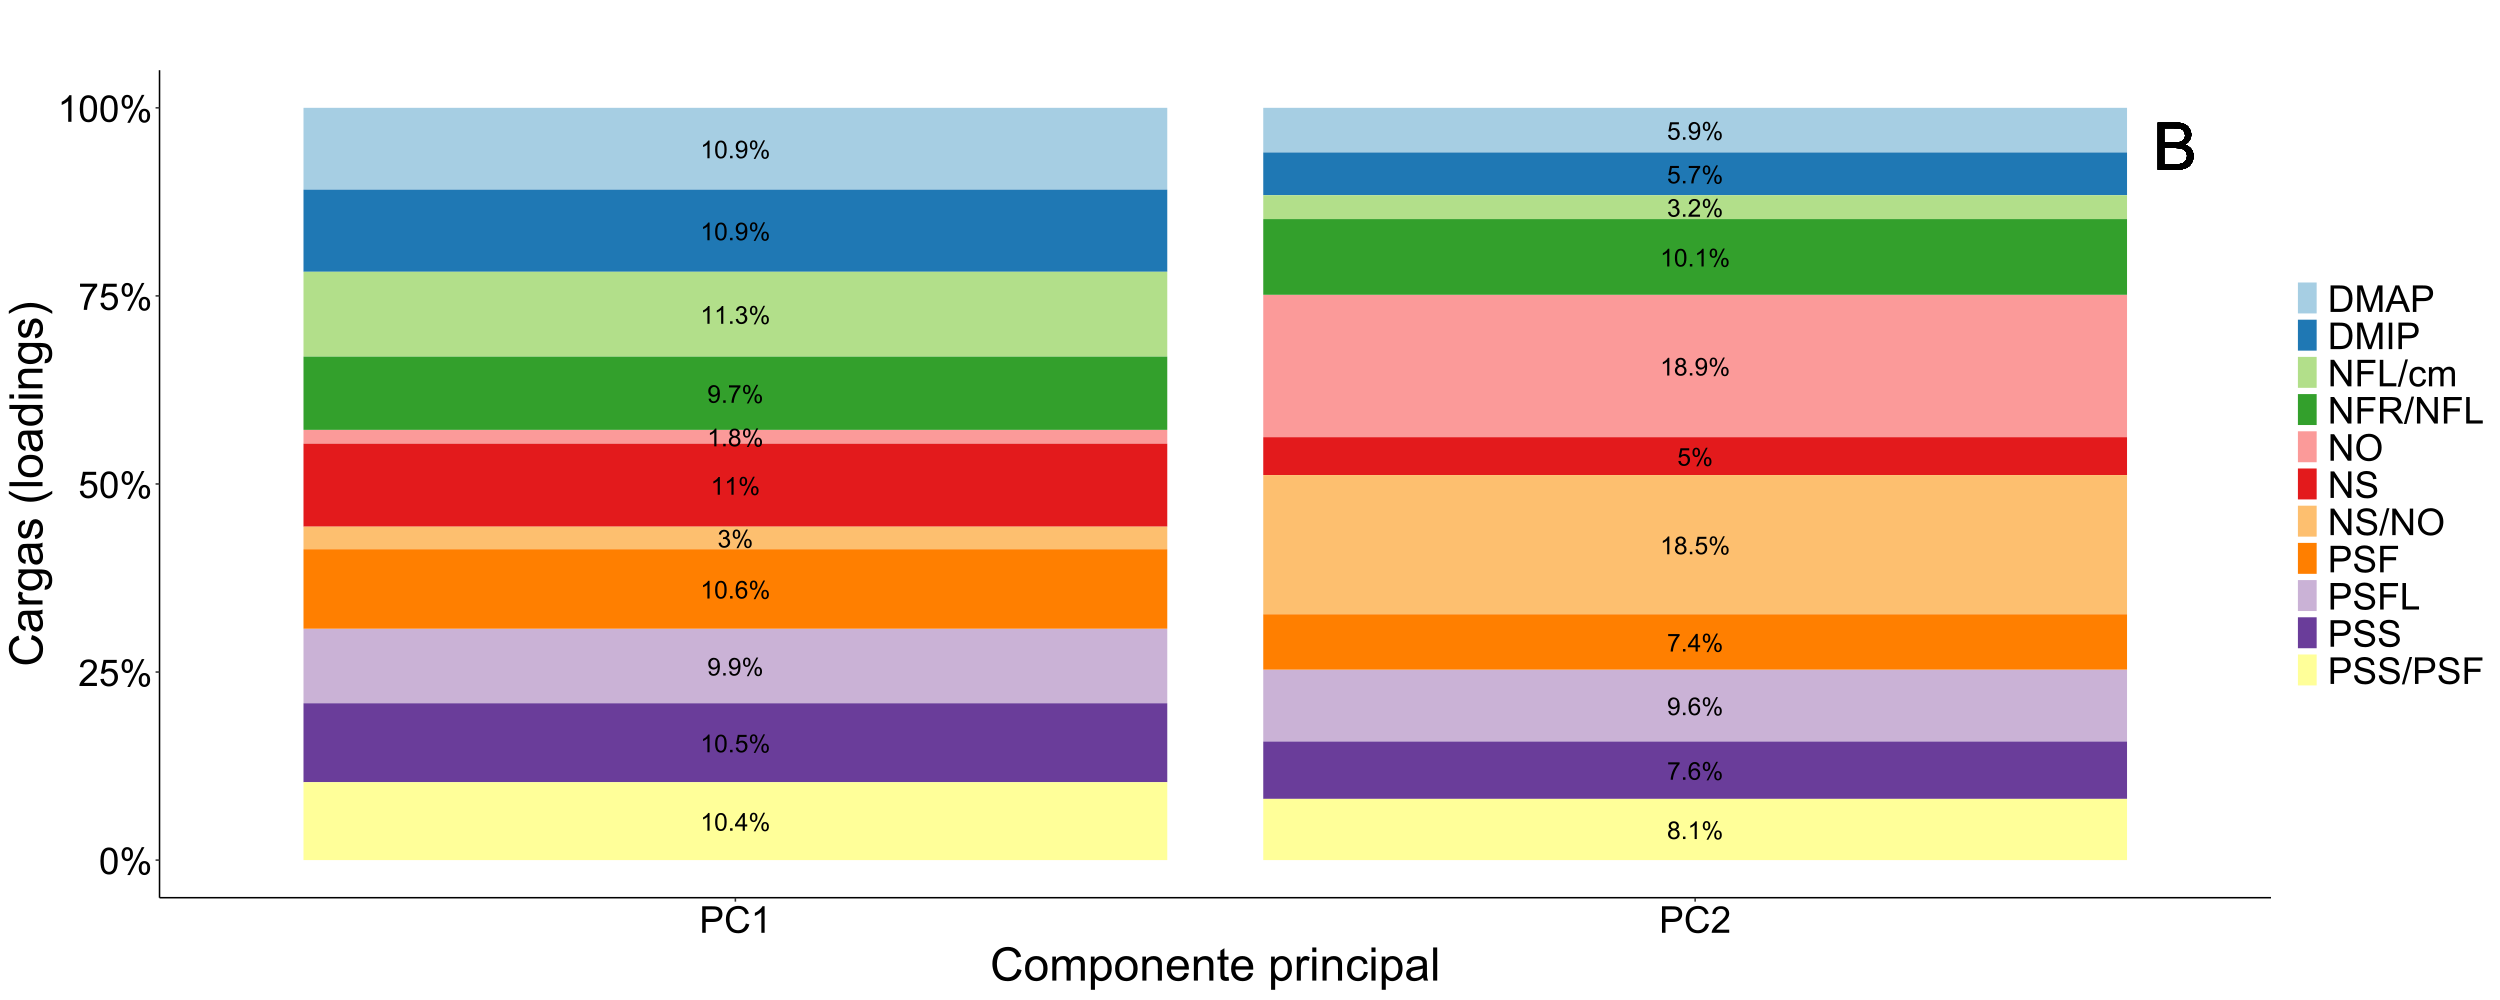 <?xml version="1.0" encoding="UTF-8"?>
<svg xmlns="http://www.w3.org/2000/svg" xmlns:xlink="http://www.w3.org/1999/xlink" width="1728" height="691" viewBox="0 0 1728 691">
<defs>
<g>
<g id="glyph-0-0">
<path d="M 0.934 -2.824 L 2.375 -2.961 C 2.496 -2.281 2.73 -1.789 3.074 -1.484 C 3.422 -1.18 3.863 -1.023 4.402 -1.023 C 4.863 -1.023 5.266 -1.133 5.613 -1.344 C 5.961 -1.555 6.246 -1.836 6.469 -2.188 C 6.691 -2.543 6.879 -3.016 7.027 -3.617 C 7.176 -4.219 7.254 -4.828 7.254 -5.453 C 7.254 -5.52 7.25 -5.617 7.242 -5.75 C 6.945 -5.273 6.535 -4.887 6.016 -4.59 C 5.496 -4.293 4.934 -4.145 4.328 -4.145 C 3.316 -4.145 2.461 -4.508 1.758 -5.242 C 1.059 -5.977 0.707 -6.945 0.707 -8.145 C 0.707 -9.383 1.074 -10.379 1.805 -11.137 C 2.535 -11.891 3.449 -12.27 4.551 -12.27 C 5.348 -12.27 6.074 -12.055 6.73 -11.629 C 7.391 -11.199 7.891 -10.59 8.23 -9.797 C 8.574 -9.008 8.746 -7.859 8.746 -6.359 C 8.746 -4.797 8.574 -3.555 8.234 -2.629 C 7.898 -1.703 7.391 -1 6.723 -0.516 C 6.055 -0.035 5.27 0.207 4.367 0.207 C 3.41 0.207 2.633 -0.059 2.027 -0.586 C 1.418 -1.117 1.055 -1.863 0.934 -2.824 M 7.078 -8.219 C 7.078 -9.082 6.848 -9.766 6.391 -10.27 C 5.93 -10.773 5.379 -11.027 4.734 -11.027 C 4.066 -11.027 3.488 -10.758 2.992 -10.211 C 2.496 -9.668 2.25 -8.961 2.25 -8.094 C 2.25 -7.316 2.484 -6.684 2.953 -6.199 C 3.426 -5.711 4.004 -5.469 4.691 -5.469 C 5.387 -5.469 5.957 -5.711 6.406 -6.199 C 6.852 -6.684 7.078 -7.359 7.078 -8.219 Z M 7.078 -8.219 "/>
</g>
<g id="glyph-0-1">
<path d="M 1.551 0 L 1.551 -1.707 L 3.258 -1.707 L 3.258 0 Z M 1.551 0 "/>
</g>
<g id="glyph-0-2">
<path d="M 0.992 -9.285 C 0.992 -10.16 1.211 -10.902 1.652 -11.512 C 2.09 -12.121 2.727 -12.43 3.559 -12.43 C 4.328 -12.43 4.961 -12.156 5.465 -11.609 C 5.969 -11.059 6.219 -10.254 6.219 -9.195 C 6.219 -8.16 5.965 -7.363 5.457 -6.805 C 4.949 -6.246 4.32 -5.969 3.574 -5.969 C 2.836 -5.969 2.223 -6.242 1.73 -6.793 C 1.238 -7.344 0.992 -8.176 0.992 -9.285 M 3.602 -11.395 C 3.23 -11.395 2.918 -11.234 2.672 -10.91 C 2.426 -10.59 2.301 -9.996 2.301 -9.137 C 2.301 -8.352 2.426 -7.801 2.676 -7.48 C 2.926 -7.16 3.234 -7.004 3.602 -7.004 C 3.98 -7.004 4.293 -7.164 4.539 -7.484 C 4.785 -7.809 4.91 -8.398 4.91 -9.254 C 4.91 -10.043 4.785 -10.598 4.535 -10.914 C 4.285 -11.234 3.973 -11.395 3.602 -11.395 M 3.609 0.449 L 10.293 -12.43 L 11.512 -12.43 L 4.852 0.449 L 3.609 0.449 M 8.895 -2.867 C 8.895 -3.746 9.113 -4.488 9.555 -5.098 C 9.992 -5.707 10.633 -6.012 11.469 -6.012 C 12.238 -6.012 12.871 -5.738 13.375 -5.188 C 13.879 -4.641 14.129 -3.836 14.129 -2.777 C 14.129 -1.742 13.875 -0.945 13.367 -0.387 C 12.859 0.172 12.23 0.449 11.477 0.449 C 10.738 0.449 10.125 0.172 9.633 -0.379 C 9.141 -0.934 8.895 -1.762 8.895 -2.867 M 11.512 -4.977 C 11.133 -4.977 10.82 -4.816 10.574 -4.492 C 10.328 -4.172 10.203 -3.578 10.203 -2.719 C 10.203 -1.941 10.328 -1.391 10.578 -1.066 C 10.828 -0.746 11.137 -0.582 11.504 -0.582 C 11.887 -0.582 12.203 -0.746 12.449 -1.066 C 12.695 -1.391 12.82 -1.977 12.82 -2.836 C 12.82 -3.625 12.695 -4.176 12.445 -4.496 C 12.195 -4.816 11.883 -4.977 11.512 -4.977 Z M 11.512 -4.977 "/>
</g>
<g id="glyph-0-3">
<path d="M 8.496 -9.227 L 7.004 -9.109 C 6.867 -9.699 6.68 -10.129 6.434 -10.395 C 6.031 -10.824 5.531 -11.035 4.934 -11.035 C 4.457 -11.035 4.039 -10.902 3.676 -10.637 C 3.203 -10.293 2.832 -9.789 2.559 -9.129 C 2.285 -8.465 2.145 -7.523 2.133 -6.301 C 2.496 -6.852 2.938 -7.262 3.461 -7.527 C 3.98 -7.793 4.527 -7.926 5.102 -7.926 C 6.102 -7.926 6.953 -7.559 7.656 -6.824 C 8.359 -6.086 8.711 -5.137 8.711 -3.969 C 8.711 -3.199 8.547 -2.488 8.215 -1.828 C 7.883 -1.172 7.43 -0.668 6.852 -0.316 C 6.273 0.035 5.617 0.207 4.883 0.207 C 3.633 0.207 2.613 -0.25 1.824 -1.172 C 1.035 -2.09 0.641 -3.605 0.641 -5.719 C 0.641 -8.082 1.078 -9.797 1.949 -10.871 C 2.711 -11.805 3.738 -12.27 5.027 -12.27 C 5.988 -12.27 6.777 -12 7.391 -11.461 C 8.004 -10.922 8.371 -10.18 8.496 -9.227 M 2.367 -3.961 C 2.367 -3.441 2.477 -2.949 2.695 -2.477 C 2.918 -2.004 3.223 -1.645 3.617 -1.395 C 4.012 -1.148 4.426 -1.023 4.859 -1.023 C 5.492 -1.023 6.039 -1.281 6.492 -1.793 C 6.949 -2.305 7.176 -3 7.176 -3.875 C 7.176 -4.723 6.953 -5.387 6.5 -5.871 C 6.051 -6.359 5.484 -6.602 4.801 -6.602 C 4.125 -6.602 3.547 -6.359 3.074 -5.871 C 2.605 -5.387 2.367 -4.75 2.367 -3.961 Z M 2.367 -3.961 "/>
</g>
<g id="glyph-0-4">
<path d="M 6.359 0 L 4.859 0 L 4.859 -9.562 C 4.5 -9.215 4.023 -8.871 3.438 -8.527 C 2.852 -8.184 2.324 -7.926 1.859 -7.754 L 1.859 -9.203 C 2.699 -9.598 3.43 -10.074 4.059 -10.637 C 4.688 -11.199 5.133 -11.742 5.395 -12.27 L 6.359 -12.27 Z M 6.359 0 "/>
</g>
<g id="glyph-0-5">
<path d="M 0.707 -6.027 C 0.707 -7.473 0.855 -8.633 1.156 -9.516 C 1.453 -10.395 1.895 -11.074 2.48 -11.555 C 3.066 -12.031 3.805 -12.27 4.691 -12.27 C 5.348 -12.27 5.926 -12.137 6.418 -11.875 C 6.914 -11.609 7.32 -11.23 7.645 -10.73 C 7.965 -10.234 8.219 -9.629 8.402 -8.914 C 8.586 -8.199 8.676 -7.238 8.676 -6.027 C 8.676 -4.594 8.531 -3.438 8.234 -2.555 C 7.941 -1.676 7.5 -0.992 6.914 -0.512 C 6.328 -0.031 5.586 0.207 4.691 0.207 C 3.516 0.207 2.59 -0.215 1.918 -1.059 C 1.113 -2.074 0.707 -3.73 0.707 -6.027 M 2.25 -6.027 C 2.25 -4.02 2.484 -2.684 2.953 -2.02 C 3.426 -1.355 4.004 -1.023 4.691 -1.023 C 5.383 -1.023 5.961 -1.359 6.43 -2.027 C 6.902 -2.691 7.137 -4.027 7.137 -6.027 C 7.137 -8.039 6.902 -9.375 6.43 -10.035 C 5.961 -10.699 5.375 -11.027 4.676 -11.027 C 3.988 -11.027 3.438 -10.738 3.027 -10.152 C 2.508 -9.41 2.25 -8.031 2.25 -6.027 Z M 2.25 -6.027 "/>
</g>
<g id="glyph-0-6">
<path d="M 0.707 -3.199 L 2.285 -3.336 C 2.402 -2.566 2.672 -1.992 3.098 -1.605 C 3.523 -1.219 4.035 -1.023 4.633 -1.023 C 5.355 -1.023 5.969 -1.297 6.469 -1.844 C 6.969 -2.387 7.219 -3.109 7.219 -4.008 C 7.219 -4.867 6.977 -5.539 6.496 -6.035 C 6.016 -6.531 5.387 -6.777 4.609 -6.777 C 4.125 -6.777 3.691 -6.668 3.301 -6.449 C 2.91 -6.227 2.605 -5.945 2.383 -5.594 L 0.977 -5.777 L 2.16 -12.055 L 8.234 -12.055 L 8.234 -10.621 L 3.359 -10.621 L 2.699 -7.336 C 3.434 -7.848 4.203 -8.102 5.012 -8.102 C 6.078 -8.102 6.977 -7.734 7.711 -6.992 C 8.445 -6.254 8.812 -5.305 8.812 -4.145 C 8.812 -3.035 8.488 -2.082 7.844 -1.273 C 7.059 -0.285 5.992 0.207 4.633 0.207 C 3.523 0.207 2.617 -0.102 1.914 -0.727 C 1.211 -1.348 0.809 -2.172 0.707 -3.199 Z M 0.707 -3.199 "/>
</g>
<g id="glyph-0-7">
<path d="M 0.809 -10.621 L 0.809 -12.062 L 8.719 -12.062 L 8.719 -10.895 C 7.941 -10.066 7.172 -8.965 6.406 -7.594 C 5.641 -6.223 5.051 -4.809 4.633 -3.359 C 4.336 -2.336 4.145 -1.219 4.059 0 L 2.516 0 C 2.535 -0.961 2.723 -2.121 3.086 -3.484 C 3.445 -4.848 3.965 -6.16 4.641 -7.422 C 5.312 -8.688 6.031 -9.754 6.793 -10.621 Z M 0.809 -10.621 "/>
</g>
<g id="glyph-0-8">
<path d="M 3.016 -6.625 C 2.395 -6.855 1.934 -7.18 1.633 -7.602 C 1.332 -8.023 1.184 -8.531 1.184 -9.121 C 1.184 -10.008 1.504 -10.758 2.141 -11.363 C 2.781 -11.969 3.633 -12.27 4.691 -12.27 C 5.762 -12.27 6.617 -11.961 7.27 -11.34 C 7.918 -10.723 8.242 -9.969 8.242 -9.078 C 8.242 -8.512 8.094 -8.02 7.797 -7.598 C 7.5 -7.18 7.051 -6.855 6.445 -6.625 C 7.195 -6.383 7.766 -5.988 8.156 -5.441 C 8.547 -4.898 8.746 -4.25 8.746 -3.492 C 8.746 -2.449 8.375 -1.57 7.637 -0.859 C 6.895 -0.148 5.926 0.207 4.719 0.207 C 3.512 0.207 2.539 -0.148 1.801 -0.863 C 1.062 -1.578 0.691 -2.469 0.691 -3.535 C 0.691 -4.328 0.895 -4.996 1.297 -5.531 C 1.699 -6.066 2.273 -6.434 3.016 -6.625 M 2.719 -9.168 C 2.719 -8.59 2.902 -8.117 3.277 -7.754 C 3.648 -7.387 4.133 -7.203 4.727 -7.203 C 5.305 -7.203 5.777 -7.383 6.148 -7.75 C 6.516 -8.113 6.703 -8.559 6.703 -9.086 C 6.703 -9.637 6.512 -10.098 6.133 -10.473 C 5.75 -10.848 5.277 -11.035 4.711 -11.035 C 4.137 -11.035 3.664 -10.852 3.285 -10.488 C 2.906 -10.121 2.719 -9.68 2.719 -9.168 M 2.234 -3.527 C 2.234 -3.098 2.336 -2.684 2.539 -2.285 C 2.742 -1.883 3.043 -1.574 3.441 -1.355 C 3.844 -1.137 4.273 -1.023 4.734 -1.023 C 5.453 -1.023 6.043 -1.258 6.512 -1.719 C 6.977 -2.18 7.211 -2.766 7.211 -3.477 C 7.211 -4.199 6.969 -4.797 6.488 -5.27 C 6.008 -5.742 5.406 -5.977 4.684 -5.977 C 3.98 -5.977 3.395 -5.742 2.93 -5.277 C 2.465 -4.809 2.234 -4.227 2.234 -3.527 Z M 2.234 -3.527 "/>
</g>
<g id="glyph-0-9">
<path d="M 0.719 -3.227 L 2.219 -3.426 C 2.391 -2.574 2.684 -1.965 3.098 -1.59 C 3.512 -1.211 4.016 -1.023 4.609 -1.023 C 5.316 -1.023 5.91 -1.27 6.398 -1.758 C 6.883 -2.246 7.129 -2.855 7.129 -3.574 C 7.129 -4.266 6.902 -4.832 6.453 -5.281 C 6 -5.727 5.43 -5.953 4.734 -5.953 C 4.453 -5.953 4.098 -5.895 3.676 -5.785 L 3.844 -7.102 C 3.941 -7.09 4.023 -7.086 4.086 -7.086 C 4.723 -7.086 5.297 -7.254 5.809 -7.586 C 6.32 -7.918 6.578 -8.434 6.578 -9.129 C 6.578 -9.68 6.391 -10.133 6.02 -10.496 C 5.645 -10.855 5.164 -11.035 4.578 -11.035 C 3.992 -11.035 3.508 -10.852 3.117 -10.488 C 2.73 -10.121 2.477 -9.57 2.367 -8.836 L 0.867 -9.102 C 1.051 -10.109 1.469 -10.887 2.117 -11.441 C 2.766 -11.992 3.574 -12.27 4.543 -12.27 C 5.211 -12.27 5.824 -12.129 6.387 -11.84 C 6.945 -11.555 7.375 -11.164 7.672 -10.668 C 7.969 -10.176 8.117 -9.648 8.117 -9.094 C 8.117 -8.566 7.977 -8.086 7.695 -7.652 C 7.41 -7.219 6.992 -6.875 6.434 -6.617 C 7.156 -6.453 7.719 -6.105 8.117 -5.582 C 8.52 -5.055 8.719 -4.398 8.719 -3.609 C 8.719 -2.543 8.332 -1.637 7.551 -0.895 C 6.773 -0.152 5.789 0.215 4.602 0.215 C 3.527 0.215 2.637 -0.102 1.93 -0.742 C 1.223 -1.383 0.816 -2.207 0.719 -3.227 Z M 0.719 -3.227 "/>
</g>
<g id="glyph-0-10">
<path d="M 8.594 -1.441 L 8.594 0 L 0.516 0 C 0.504 -0.359 0.562 -0.707 0.691 -1.043 C 0.898 -1.594 1.227 -2.133 1.68 -2.668 C 2.133 -3.199 2.785 -3.816 3.645 -4.52 C 4.973 -5.605 5.867 -6.469 6.336 -7.105 C 6.801 -7.742 7.035 -8.344 7.035 -8.91 C 7.035 -9.504 6.824 -10.008 6.398 -10.414 C 5.973 -10.824 5.418 -11.027 4.734 -11.027 C 4.012 -11.027 3.434 -10.812 3 -10.379 C 2.566 -9.945 2.348 -9.344 2.344 -8.578 L 0.801 -8.734 C 0.906 -9.887 1.305 -10.762 1.992 -11.367 C 2.68 -11.969 3.605 -12.27 4.77 -12.27 C 5.941 -12.27 6.867 -11.945 7.551 -11.297 C 8.234 -10.645 8.578 -9.84 8.578 -8.879 C 8.578 -8.387 8.477 -7.906 8.277 -7.434 C 8.078 -6.965 7.746 -6.465 7.281 -5.945 C 6.816 -5.422 6.047 -4.703 4.969 -3.793 C 4.066 -3.035 3.488 -2.523 3.234 -2.254 C 2.98 -1.984 2.766 -1.715 2.602 -1.441 Z M 8.594 -1.441 "/>
</g>
<g id="glyph-0-11">
<path d="M 5.52 0 L 5.52 -2.926 L 0.215 -2.926 L 0.215 -4.301 L 5.793 -12.219 L 7.02 -12.219 L 7.02 -4.301 L 8.668 -4.301 L 8.668 -2.926 L 7.02 -2.926 L 7.02 0 L 5.52 0 M 5.52 -4.301 L 5.52 -9.812 L 1.691 -4.301 Z M 5.52 -4.301 "/>
</g>
<g id="glyph-1-0">
<path d="M 3.336 0 L 3.336 -32.586 L 15.559 -32.586 C 18.051 -32.586 20.047 -32.258 21.551 -31.598 C 23.055 -30.938 24.234 -29.922 25.086 -28.555 C 25.938 -27.184 26.363 -25.75 26.363 -24.25 C 26.363 -22.859 25.984 -21.547 25.23 -20.316 C 24.473 -19.086 23.332 -18.094 21.805 -17.34 C 23.777 -16.762 25.293 -15.773 26.352 -14.383 C 27.41 -12.988 27.941 -11.344 27.941 -9.445 C 27.941 -7.922 27.621 -6.5 26.973 -5.191 C 26.328 -3.879 25.535 -2.867 24.586 -2.156 C 23.637 -1.445 22.449 -0.906 21.016 -0.543 C 19.586 -0.18 17.836 0 15.762 0 L 3.336 0 M 7.648 -18.895 L 14.691 -18.895 C 16.605 -18.895 17.977 -19.02 18.805 -19.273 C 19.902 -19.598 20.727 -20.141 21.285 -20.895 C 21.84 -21.652 22.117 -22.598 22.117 -23.742 C 22.117 -24.82 21.859 -25.773 21.34 -26.598 C 20.82 -27.418 20.078 -27.98 19.117 -28.285 C 18.152 -28.59 16.5 -28.742 14.16 -28.742 L 7.648 -28.742 L 7.648 -18.895 M 7.648 -3.844 L 15.762 -3.844 C 17.152 -3.844 18.133 -3.898 18.695 -4 C 19.688 -4.18 20.516 -4.477 21.184 -4.891 C 21.852 -5.305 22.398 -5.91 22.828 -6.703 C 23.258 -7.496 23.473 -8.41 23.473 -9.445 C 23.473 -10.664 23.164 -11.719 22.539 -12.613 C 21.918 -13.512 21.055 -14.141 19.949 -14.504 C 18.848 -14.867 17.258 -15.051 15.184 -15.051 L 7.648 -15.051 Z M 7.648 -3.844 "/>
</g>
<g id="glyph-2-0">
<path d="M 1.062 -9.039 C 1.062 -11.203 1.285 -12.949 1.73 -14.27 C 2.176 -15.59 2.84 -16.609 3.719 -17.324 C 4.598 -18.043 5.703 -18.398 7.039 -18.398 C 8.02 -18.398 8.883 -18.203 9.625 -17.805 C 10.367 -17.41 10.98 -16.84 11.461 -16.094 C 11.945 -15.348 12.324 -14.441 12.602 -13.367 C 12.875 -12.297 13.012 -10.855 13.012 -9.039 C 13.012 -6.887 12.793 -5.152 12.352 -3.832 C 11.91 -2.512 11.246 -1.488 10.367 -0.77 C 9.488 -0.047 8.379 0.312 7.039 0.312 C 5.27 0.312 3.883 -0.32 2.875 -1.586 C 1.668 -3.113 1.062 -5.598 1.062 -9.039 M 3.375 -9.039 C 3.375 -6.027 3.727 -4.027 4.43 -3.031 C 5.137 -2.035 6.004 -1.539 7.039 -1.539 C 8.07 -1.539 8.941 -2.039 9.645 -3.039 C 10.348 -4.039 10.699 -6.039 10.699 -9.039 C 10.699 -12.055 10.348 -14.059 9.645 -15.051 C 8.941 -16.043 8.062 -16.539 7.012 -16.539 C 5.98 -16.539 5.152 -16.102 4.539 -15.227 C 3.762 -14.109 3.375 -12.047 3.375 -9.039 Z M 3.375 -9.039 "/>
</g>
<g id="glyph-2-1">
<path d="M 1.488 -13.926 C 1.488 -15.234 1.816 -16.348 2.477 -17.262 C 3.133 -18.18 4.086 -18.637 5.336 -18.637 C 6.488 -18.637 7.441 -18.227 8.195 -17.406 C 8.949 -16.586 9.324 -15.379 9.324 -13.789 C 9.324 -12.238 8.945 -11.043 8.18 -10.207 C 7.418 -9.367 6.48 -8.949 5.363 -8.949 C 4.254 -8.949 3.332 -9.363 2.594 -10.188 C 1.855 -11.012 1.488 -12.258 1.488 -13.926 M 5.398 -17.086 C 4.84 -17.086 4.379 -16.848 4.008 -16.363 C 3.637 -15.879 3.449 -14.992 3.449 -13.699 C 3.449 -12.523 3.637 -11.699 4.012 -11.219 C 4.387 -10.738 4.852 -10.5 5.398 -10.5 C 5.965 -10.5 6.434 -10.742 6.805 -11.227 C 7.176 -11.707 7.363 -12.59 7.363 -13.875 C 7.363 -15.059 7.176 -15.891 6.801 -16.367 C 6.426 -16.848 5.957 -17.086 5.398 -17.086 M 5.414 0.676 L 15.438 -18.637 L 17.262 -18.637 L 7.273 0.676 L 5.414 0.676 M 13.336 -4.301 C 13.336 -5.617 13.668 -6.73 14.324 -7.645 C 14.984 -8.555 15.941 -9.012 17.199 -9.012 C 18.352 -9.012 19.301 -8.602 20.055 -7.781 C 20.809 -6.961 21.188 -5.754 21.188 -4.164 C 21.188 -2.613 20.805 -1.418 20.043 -0.582 C 19.281 0.258 18.336 0.676 17.211 0.676 C 16.105 0.676 15.18 0.262 14.445 -0.57 C 13.707 -1.398 13.336 -2.641 13.336 -4.301 M 17.262 -7.461 C 16.695 -7.461 16.227 -7.223 15.855 -6.738 C 15.484 -6.254 15.301 -5.367 15.301 -4.074 C 15.301 -2.91 15.488 -2.082 15.863 -1.602 C 16.238 -1.117 16.699 -0.875 17.25 -0.875 C 17.824 -0.875 18.297 -1.117 18.668 -1.602 C 19.039 -2.082 19.227 -2.965 19.227 -4.25 C 19.227 -5.434 19.039 -6.266 18.664 -6.742 C 18.289 -7.223 17.82 -7.461 17.262 -7.461 Z M 17.262 -7.461 "/>
</g>
<g id="glyph-2-2">
<path d="M 12.887 -2.164 L 12.887 0 L 0.773 0 C 0.758 -0.543 0.848 -1.062 1.039 -1.562 C 1.348 -2.387 1.84 -3.199 2.52 -4 C 3.199 -4.801 4.18 -5.727 5.461 -6.773 C 7.453 -8.41 8.801 -9.703 9.5 -10.656 C 10.199 -11.609 10.551 -12.512 10.551 -13.363 C 10.551 -14.254 10.23 -15.008 9.594 -15.617 C 8.957 -16.23 8.125 -16.539 7.102 -16.539 C 6.016 -16.539 5.148 -16.211 4.5 -15.562 C 3.852 -14.914 3.52 -14.012 3.512 -12.863 L 1.199 -13.102 C 1.359 -14.824 1.953 -16.141 2.988 -17.043 C 4.02 -17.949 5.41 -18.398 7.148 -18.398 C 8.91 -18.398 10.301 -17.914 11.324 -16.938 C 12.352 -15.961 12.863 -14.754 12.863 -13.312 C 12.863 -12.578 12.711 -11.859 12.414 -11.148 C 12.113 -10.441 11.613 -9.695 10.918 -8.914 C 10.223 -8.129 9.066 -7.055 7.449 -5.688 C 6.102 -4.555 5.234 -3.785 4.852 -3.383 C 4.465 -2.977 4.148 -2.57 3.898 -2.164 Z M 12.887 -2.164 "/>
</g>
<g id="glyph-2-3">
<path d="M 1.062 -4.801 L 3.426 -5 C 3.602 -3.852 4.008 -2.984 4.645 -2.406 C 5.281 -1.828 6.051 -1.539 6.949 -1.539 C 8.035 -1.539 8.949 -1.945 9.699 -2.762 C 10.449 -3.578 10.824 -4.664 10.824 -6.012 C 10.824 -7.297 10.465 -8.309 9.742 -9.051 C 9.023 -9.793 8.078 -10.164 6.914 -10.164 C 6.188 -10.164 5.535 -9.996 4.949 -9.668 C 4.367 -9.34 3.91 -8.914 3.574 -8.387 L 1.461 -8.664 L 3.238 -18.074 L 12.352 -18.074 L 12.352 -15.926 L 5.039 -15.926 L 4.051 -11 C 5.148 -11.766 6.305 -12.148 7.512 -12.148 C 9.113 -12.148 10.461 -11.598 11.562 -10.488 C 12.664 -9.379 13.211 -7.953 13.211 -6.211 C 13.211 -4.555 12.73 -3.121 11.762 -1.914 C 10.586 -0.43 8.984 0.312 6.949 0.312 C 5.285 0.312 3.922 -0.152 2.867 -1.086 C 1.816 -2.02 1.211 -3.258 1.062 -4.801 Z M 1.062 -4.801 "/>
</g>
<g id="glyph-2-4">
<path d="M 1.211 -15.926 L 1.211 -18.086 L 13.074 -18.086 L 13.074 -16.336 C 11.91 -15.098 10.754 -13.445 9.605 -11.387 C 8.461 -9.328 7.574 -7.211 6.949 -5.039 C 6.5 -3.504 6.211 -1.824 6.086 0 L 3.773 0 C 3.801 -1.441 4.082 -3.184 4.625 -5.227 C 5.168 -7.266 5.945 -9.234 6.957 -11.133 C 7.969 -13.027 9.047 -14.625 10.188 -15.926 Z M 1.211 -15.926 "/>
</g>
<g id="glyph-2-5">
<path d="M 9.539 0 L 7.289 0 L 7.289 -14.336 C 6.746 -13.82 6.035 -13.305 5.156 -12.789 C 4.277 -12.27 3.488 -11.883 2.789 -11.625 L 2.789 -13.801 C 4.047 -14.391 5.145 -15.109 6.086 -15.949 C 7.027 -16.793 7.695 -17.609 8.086 -18.398 L 9.539 -18.398 Z M 9.539 0 "/>
</g>
<g id="glyph-2-6">
<path d="M 1.977 0 L 1.977 -18.324 L 8.887 -18.324 C 10.105 -18.324 11.035 -18.266 11.676 -18.148 C 12.574 -18 13.328 -17.715 13.938 -17.293 C 14.547 -16.871 15.035 -16.285 15.406 -15.523 C 15.777 -14.766 15.961 -13.934 15.961 -13.023 C 15.961 -11.465 15.465 -10.148 14.477 -9.07 C 13.484 -7.988 11.691 -7.449 9.102 -7.449 L 4.398 -7.449 L 4.398 0 L 1.977 0 M 4.398 -9.613 L 9.137 -9.613 C 10.703 -9.613 11.816 -9.902 12.477 -10.488 C 13.133 -11.07 13.461 -11.891 13.461 -12.949 C 13.461 -13.715 13.27 -14.371 12.883 -14.918 C 12.492 -15.465 11.984 -15.824 11.352 -16 C 10.941 -16.109 10.188 -16.164 9.086 -16.164 L 4.398 -16.164 Z M 4.398 -9.613 "/>
</g>
<g id="glyph-2-7">
<path d="M 15.051 -6.426 L 17.477 -5.812 C 16.965 -3.82 16.051 -2.301 14.73 -1.258 C 13.41 -0.211 11.797 0.312 9.887 0.312 C 7.914 0.312 6.305 -0.09 5.07 -0.895 C 3.832 -1.699 2.891 -2.863 2.242 -4.387 C 1.598 -5.914 1.273 -7.551 1.273 -9.301 C 1.273 -11.207 1.641 -12.871 2.367 -14.293 C 3.098 -15.715 4.137 -16.793 5.48 -17.531 C 6.828 -18.27 8.309 -18.637 9.926 -18.637 C 11.758 -18.637 13.301 -18.172 14.551 -17.238 C 15.801 -16.305 16.672 -14.992 17.164 -13.301 L 14.773 -12.738 C 14.352 -14.07 13.734 -15.043 12.926 -15.648 C 12.117 -16.258 11.102 -16.562 9.875 -16.562 C 8.465 -16.562 7.289 -16.227 6.344 -15.551 C 5.398 -14.875 4.734 -13.969 4.352 -12.832 C 3.965 -11.695 3.773 -10.52 3.773 -9.312 C 3.773 -7.754 4.004 -6.395 4.457 -5.23 C 4.91 -4.07 5.617 -3.199 6.574 -2.625 C 7.535 -2.051 8.57 -1.762 9.688 -1.762 C 11.047 -1.762 12.195 -2.152 13.137 -2.938 C 14.078 -3.723 14.715 -4.883 15.051 -6.426 Z M 15.051 -6.426 "/>
</g>
<g id="glyph-2-8">
<path d="M 1.977 0 L 1.977 -18.324 L 8.289 -18.324 C 9.711 -18.324 10.801 -18.238 11.551 -18.062 C 12.602 -17.82 13.496 -17.383 14.238 -16.75 C 15.203 -15.934 15.926 -14.891 16.406 -13.617 C 16.887 -12.348 17.125 -10.895 17.125 -9.262 C 17.125 -7.871 16.961 -6.637 16.637 -5.562 C 16.312 -4.488 15.895 -3.598 15.387 -2.895 C 14.879 -2.191 14.324 -1.637 13.719 -1.23 C 13.113 -0.828 12.387 -0.52 11.531 -0.312 C 10.676 -0.105 9.695 0 8.586 0 L 1.977 0 M 4.398 -2.164 L 8.312 -2.164 C 9.52 -2.164 10.469 -2.273 11.156 -2.5 C 11.844 -2.727 12.391 -3.043 12.801 -3.449 C 13.375 -4.023 13.824 -4.797 14.145 -5.77 C 14.465 -6.738 14.625 -7.918 14.625 -9.301 C 14.625 -11.215 14.309 -12.691 13.68 -13.719 C 13.051 -14.746 12.289 -15.438 11.387 -15.789 C 10.738 -16.039 9.691 -16.164 8.25 -16.164 L 4.398 -16.164 Z M 4.398 -2.164 "/>
</g>
<g id="glyph-2-9">
<path d="M 1.898 0 L 1.898 -18.324 L 5.551 -18.324 L 9.887 -5.352 C 10.289 -4.141 10.578 -3.238 10.762 -2.637 C 10.973 -3.305 11.297 -4.285 11.738 -5.574 L 16.125 -18.324 L 19.387 -18.324 L 19.387 0 L 17.051 0 L 17.051 -15.336 L 11.727 0 L 9.539 0 L 4.238 -15.602 L 4.238 0 Z M 1.898 0 "/>
</g>
<g id="glyph-2-10">
<path d="M -0.039 0 L 7 -18.324 L 9.613 -18.324 L 17.113 0 L 14.352 0 L 12.211 -5.551 L 4.551 -5.551 L 2.539 0 L -0.039 0 M 5.25 -7.523 L 11.461 -7.523 L 9.551 -12.602 C 8.965 -14.141 8.535 -15.41 8.25 -16.398 C 8.016 -15.227 7.688 -14.059 7.262 -12.898 Z M 5.25 -7.523 "/>
</g>
<g id="glyph-2-11">
<path d="M 2.387 0 L 2.387 -18.324 L 4.812 -18.324 L 4.812 0 Z M 2.387 0 "/>
</g>
<g id="glyph-2-12">
<path d="M 1.949 0 L 1.949 -18.324 L 4.438 -18.324 L 14.062 -3.938 L 14.062 -18.324 L 16.387 -18.324 L 16.387 0 L 13.898 0 L 4.273 -14.398 L 4.273 0 Z M 1.949 0 "/>
</g>
<g id="glyph-2-13">
<path d="M 2.102 0 L 2.102 -18.324 L 14.461 -18.324 L 14.461 -16.164 L 4.523 -16.164 L 4.523 -10.488 L 13.125 -10.488 L 13.125 -8.324 L 4.523 -8.324 L 4.523 0 Z M 2.102 0 "/>
</g>
<g id="glyph-2-14">
<path d="M 1.875 0 L 1.875 -18.324 L 4.301 -18.324 L 4.301 -2.164 L 13.324 -2.164 L 13.324 0 Z M 1.875 0 "/>
</g>
<g id="glyph-2-15">
<path d="M 0 0.312 L 5.312 -18.637 L 7.113 -18.637 L 1.812 0.312 Z M 0 0.312 "/>
</g>
<g id="glyph-2-16">
<path d="M 10.352 -4.863 L 12.562 -4.574 C 12.32 -3.051 11.703 -1.855 10.707 -0.992 C 9.711 -0.133 8.488 0.301 7.039 0.301 C 5.223 0.301 3.762 -0.293 2.656 -1.48 C 1.551 -2.668 1 -4.371 1 -6.586 C 1 -8.02 1.238 -9.273 1.711 -10.352 C 2.188 -11.426 2.91 -12.23 3.883 -12.77 C 4.852 -13.305 5.91 -13.574 7.051 -13.574 C 8.492 -13.574 9.672 -13.211 10.586 -12.48 C 11.504 -11.754 12.09 -10.715 12.352 -9.375 L 10.164 -9.039 C 9.953 -9.93 9.586 -10.602 9.055 -11.051 C 8.527 -11.5 7.887 -11.727 7.137 -11.727 C 6.004 -11.727 5.082 -11.32 4.375 -10.508 C 3.668 -9.695 3.312 -8.41 3.312 -6.648 C 3.312 -4.867 3.652 -3.57 4.336 -2.762 C 5.02 -1.953 5.914 -1.551 7.012 -1.551 C 7.895 -1.551 8.633 -1.82 9.227 -2.363 C 9.816 -2.902 10.191 -3.738 10.352 -4.863 Z M 10.352 -4.863 "/>
</g>
<g id="glyph-2-17">
<path d="M 1.688 0 L 1.688 -13.273 L 3.699 -13.273 L 3.699 -11.414 C 4.117 -12.062 4.672 -12.586 5.363 -12.98 C 6.055 -13.379 6.84 -13.574 7.727 -13.574 C 8.707 -13.574 9.516 -13.371 10.145 -12.961 C 10.773 -12.555 11.215 -11.984 11.477 -11.25 C 12.523 -12.801 13.891 -13.574 15.574 -13.574 C 16.891 -13.574 17.902 -13.211 18.613 -12.48 C 19.32 -11.754 19.676 -10.629 19.676 -9.113 L 19.676 0 L 17.438 0 L 17.438 -8.363 C 17.438 -9.262 17.363 -9.91 17.219 -10.305 C 17.074 -10.703 16.809 -11.02 16.426 -11.262 C 16.043 -11.504 15.59 -11.625 15.074 -11.625 C 14.141 -11.625 13.367 -11.316 12.75 -10.695 C 12.133 -10.074 11.824 -9.078 11.824 -7.711 L 11.824 0 L 9.574 0 L 9.574 -8.625 C 9.574 -9.625 9.391 -10.375 9.023 -10.875 C 8.66 -11.375 8.059 -11.625 7.227 -11.625 C 6.59 -11.625 6.008 -11.457 5.469 -11.125 C 4.93 -10.793 4.543 -10.305 4.301 -9.664 C 4.059 -9.02 3.938 -8.098 3.938 -6.887 L 3.938 0 Z M 1.688 0 "/>
</g>
<g id="glyph-2-18">
<path d="M 2.012 0 L 2.012 -18.324 L 10.137 -18.324 C 11.77 -18.324 13.012 -18.16 13.863 -17.832 C 14.711 -17.504 15.391 -16.922 15.898 -16.086 C 16.41 -15.254 16.664 -14.332 16.664 -13.324 C 16.664 -12.023 16.242 -10.93 15.398 -10.039 C 14.559 -9.145 13.258 -8.578 11.5 -8.336 C 12.141 -8.027 12.629 -7.727 12.961 -7.426 C 13.672 -6.773 14.34 -5.961 14.977 -4.988 L 18.164 0 L 15.113 0 L 12.688 -3.812 C 11.98 -4.914 11.395 -5.754 10.938 -6.336 C 10.48 -6.922 10.07 -7.328 9.707 -7.562 C 9.344 -7.797 8.977 -7.957 8.602 -8.051 C 8.324 -8.109 7.875 -8.137 7.25 -8.137 L 4.438 -8.137 L 4.438 0 L 2.012 0 M 4.438 -10.238 L 9.648 -10.238 C 10.758 -10.238 11.625 -10.352 12.25 -10.582 C 12.875 -10.809 13.352 -11.176 13.676 -11.68 C 14 -12.184 14.164 -12.734 14.164 -13.324 C 14.164 -14.191 13.848 -14.902 13.219 -15.461 C 12.59 -16.02 11.598 -16.301 10.238 -16.301 L 4.438 -16.301 Z M 4.438 -10.238 "/>
</g>
<g id="glyph-2-19">
<path d="M 1.238 -8.926 C 1.238 -11.965 2.055 -14.348 3.688 -16.07 C 5.32 -17.789 7.43 -18.648 10.012 -18.648 C 11.703 -18.648 13.23 -18.246 14.586 -17.438 C 15.945 -16.629 16.98 -15.504 17.695 -14.055 C 18.406 -12.609 18.762 -10.973 18.762 -9.137 C 18.762 -7.277 18.387 -5.617 17.637 -4.148 C 16.887 -2.684 15.824 -1.574 14.449 -0.82 C 13.074 -0.066 11.59 0.312 10 0.312 C 8.273 0.312 6.734 -0.105 5.375 -0.938 C 4.016 -1.77 2.988 -2.91 2.289 -4.352 C 1.586 -5.793 1.238 -7.316 1.238 -8.926 M 3.738 -8.887 C 3.738 -6.68 4.332 -4.941 5.52 -3.668 C 6.707 -2.398 8.195 -1.762 9.988 -1.762 C 11.812 -1.762 13.316 -2.402 14.492 -3.688 C 15.672 -4.973 16.262 -6.793 16.262 -9.148 C 16.262 -10.641 16.012 -11.945 15.508 -13.055 C 15.004 -14.168 14.266 -15.031 13.293 -15.645 C 12.324 -16.258 11.234 -16.562 10.023 -16.562 C 8.309 -16.562 6.832 -15.973 5.594 -14.793 C 4.355 -13.613 3.738 -11.645 3.738 -8.887 Z M 3.738 -8.887 "/>
</g>
<g id="glyph-2-20">
<path d="M 1.148 -5.887 L 3.438 -6.086 C 3.547 -5.172 3.797 -4.418 4.195 -3.832 C 4.59 -3.242 5.203 -2.77 6.039 -2.406 C 6.871 -2.043 7.809 -1.863 8.852 -1.863 C 9.773 -1.863 10.59 -2 11.301 -2.273 C 12.008 -2.551 12.535 -2.926 12.883 -3.406 C 13.227 -3.887 13.398 -4.41 13.398 -4.977 C 13.398 -5.551 13.234 -6.051 12.898 -6.48 C 12.566 -6.91 12.016 -7.27 11.25 -7.562 C 10.758 -7.754 9.672 -8.051 7.988 -8.457 C 6.305 -8.859 5.125 -9.242 4.449 -9.602 C 3.574 -10.059 2.922 -10.629 2.492 -11.305 C 2.066 -11.984 1.852 -12.746 1.852 -13.586 C 1.852 -14.512 2.113 -15.379 2.637 -16.18 C 3.164 -16.984 3.93 -17.598 4.938 -18.012 C 5.945 -18.43 7.066 -18.637 8.301 -18.637 C 9.66 -18.637 10.855 -18.418 11.895 -17.98 C 12.93 -17.543 13.73 -16.898 14.289 -16.051 C 14.848 -15.199 15.145 -14.238 15.188 -13.164 L 12.863 -12.988 C 12.738 -14.145 12.316 -15.02 11.594 -15.613 C 10.871 -16.203 9.809 -16.5 8.398 -16.5 C 6.934 -16.5 5.863 -16.23 5.195 -15.695 C 4.523 -15.156 4.188 -14.508 4.188 -13.75 C 4.188 -13.09 4.426 -12.551 4.898 -12.125 C 5.367 -11.699 6.586 -11.266 8.555 -10.82 C 10.527 -10.371 11.879 -9.984 12.613 -9.648 C 13.68 -9.16 14.465 -8.535 14.977 -7.781 C 15.484 -7.027 15.738 -6.16 15.738 -5.176 C 15.738 -4.199 15.457 -3.281 14.898 -2.418 C 14.34 -1.555 13.539 -0.887 12.492 -0.406 C 11.449 0.074 10.27 0.312 8.961 0.312 C 7.305 0.312 5.914 0.07 4.793 -0.414 C 3.672 -0.895 2.793 -1.621 2.156 -2.594 C 1.52 -3.566 1.184 -4.664 1.148 -5.887 Z M 1.148 -5.887 "/>
</g>
<g id="glyph-3-0">
<path d="M 18.812 -8.031 L 21.844 -7.266 C 21.207 -4.777 20.066 -2.879 18.414 -1.57 C 16.762 -0.262 14.746 0.391 12.359 0.391 C 9.891 0.391 7.883 -0.113 6.336 -1.117 C 4.789 -2.121 3.613 -3.578 2.805 -5.484 C 1.996 -7.391 1.594 -9.438 1.594 -11.625 C 1.594 -14.012 2.051 -16.09 2.961 -17.867 C 3.871 -19.645 5.168 -20.992 6.852 -21.914 C 8.535 -22.836 10.387 -23.297 12.406 -23.297 C 14.699 -23.297 16.625 -22.715 18.188 -21.547 C 19.75 -20.379 20.84 -18.738 21.453 -16.625 L 18.469 -15.922 C 17.938 -17.59 17.168 -18.801 16.156 -19.562 C 15.145 -20.324 13.875 -20.703 12.344 -20.703 C 10.582 -20.703 9.113 -20.281 7.93 -19.438 C 6.746 -18.594 5.918 -17.461 5.438 -16.039 C 4.957 -14.617 4.719 -13.152 4.719 -11.641 C 4.719 -9.691 5.004 -7.992 5.57 -6.539 C 6.137 -5.086 7.02 -4 8.219 -3.281 C 9.418 -2.562 10.715 -2.203 12.109 -2.203 C 13.809 -2.203 15.246 -2.691 16.422 -3.672 C 17.598 -4.652 18.395 -6.105 18.812 -8.031 Z M 18.812 -8.031 "/>
</g>
<g id="glyph-3-1">
<path d="M 1.062 -8.297 C 1.062 -11.371 1.918 -13.645 3.625 -15.125 C 5.051 -16.355 6.793 -16.969 8.844 -16.969 C 11.125 -16.969 12.988 -16.223 14.438 -14.727 C 15.887 -13.23 16.609 -11.168 16.609 -8.531 C 16.609 -6.395 16.289 -4.715 15.648 -3.492 C 15.008 -2.27 14.074 -1.316 12.852 -0.641 C 11.629 0.035 10.293 0.375 8.844 0.375 C 6.52 0.375 4.645 -0.371 3.211 -1.859 C 1.777 -3.348 1.062 -5.496 1.062 -8.297 M 3.953 -8.297 C 3.953 -6.172 4.418 -4.582 5.344 -3.523 C 6.27 -2.465 7.438 -1.938 8.844 -1.938 C 10.238 -1.938 11.402 -2.469 12.328 -3.531 C 13.254 -4.594 13.719 -6.215 13.719 -8.391 C 13.719 -10.441 13.254 -11.996 12.32 -13.055 C 11.387 -14.113 10.23 -14.641 8.844 -14.641 C 7.438 -14.641 6.27 -14.113 5.344 -13.062 C 4.418 -12.012 3.953 -10.422 3.953 -8.297 Z M 3.953 -8.297 "/>
</g>
<g id="glyph-3-2">
<path d="M 2.109 0 L 2.109 -16.594 L 4.625 -16.594 L 4.625 -14.266 C 5.145 -15.078 5.84 -15.73 6.703 -16.227 C 7.566 -16.723 8.551 -16.969 9.656 -16.969 C 10.887 -16.969 11.895 -16.715 12.68 -16.203 C 13.465 -15.691 14.02 -14.98 14.344 -14.062 C 15.656 -16 17.363 -16.969 19.469 -16.969 C 21.113 -16.969 22.379 -16.512 23.266 -15.602 C 24.152 -14.691 24.594 -13.285 24.594 -11.391 L 24.594 0 L 21.797 0 L 21.797 -10.453 C 21.797 -11.578 21.707 -12.387 21.523 -12.883 C 21.34 -13.379 21.012 -13.777 20.531 -14.078 C 20.051 -14.379 19.488 -14.531 18.844 -14.531 C 17.676 -14.531 16.707 -14.145 15.938 -13.367 C 15.168 -12.59 14.781 -11.348 14.781 -9.641 L 14.781 0 L 11.969 0 L 11.969 -10.781 C 11.969 -12.031 11.738 -12.969 11.281 -13.594 C 10.824 -14.219 10.074 -14.531 9.031 -14.531 C 8.238 -14.531 7.508 -14.324 6.836 -13.906 C 6.164 -13.488 5.676 -12.879 5.375 -12.078 C 5.074 -11.277 4.922 -10.121 4.922 -8.609 L 4.922 0 Z M 2.109 0 "/>
</g>
<g id="glyph-3-3">
<path d="M 2.109 6.359 L 2.109 -16.594 L 4.672 -16.594 L 4.672 -14.438 C 5.277 -15.281 5.957 -15.914 6.719 -16.336 C 7.48 -16.758 8.402 -16.969 9.484 -16.969 C 10.902 -16.969 12.152 -16.605 13.234 -15.875 C 14.316 -15.145 15.137 -14.117 15.688 -12.789 C 16.238 -11.461 16.516 -10.004 16.516 -8.422 C 16.516 -6.723 16.211 -5.195 15.602 -3.836 C 14.992 -2.477 14.105 -1.434 12.945 -0.711 C 11.785 0.012 10.562 0.375 9.281 0.375 C 8.344 0.375 7.504 0.176 6.758 -0.219 C 6.012 -0.613 5.402 -1.113 4.922 -1.719 L 4.922 6.359 L 2.109 6.359 M 4.656 -8.203 C 4.656 -6.066 5.09 -4.488 5.953 -3.469 C 6.816 -2.449 7.863 -1.938 9.094 -1.938 C 10.344 -1.938 11.414 -2.465 12.305 -3.523 C 13.195 -4.582 13.641 -6.219 13.641 -8.438 C 13.641 -10.551 13.207 -12.137 12.336 -13.188 C 11.465 -14.238 10.426 -14.766 9.219 -14.766 C 8.02 -14.766 6.961 -14.207 6.039 -13.086 C 5.117 -11.965 4.656 -10.34 4.656 -8.203 Z M 4.656 -8.203 "/>
</g>
<g id="glyph-3-4">
<path d="M 2.109 0 L 2.109 -16.594 L 4.641 -16.594 L 4.641 -14.234 C 5.859 -16.059 7.621 -16.969 9.922 -16.969 C 10.922 -16.969 11.84 -16.789 12.68 -16.43 C 13.52 -16.07 14.145 -15.598 14.562 -15.016 C 14.98 -14.434 15.27 -13.738 15.438 -12.938 C 15.543 -12.418 15.594 -11.504 15.594 -10.203 L 15.594 0 L 12.781 0 L 12.781 -10.094 C 12.781 -11.238 12.672 -12.098 12.453 -12.664 C 12.234 -13.23 11.848 -13.684 11.289 -14.023 C 10.73 -14.363 10.078 -14.531 9.328 -14.531 C 8.129 -14.531 7.098 -14.152 6.227 -13.391 C 5.355 -12.629 4.922 -11.188 4.922 -9.062 L 4.922 0 Z M 2.109 0 "/>
</g>
<g id="glyph-3-5">
<path d="M 13.469 -5.344 L 16.375 -4.984 C 15.918 -3.285 15.066 -1.969 13.828 -1.031 C 12.59 -0.094 11.004 0.375 9.078 0.375 C 6.652 0.375 4.727 -0.371 3.305 -1.867 C 1.883 -3.363 1.172 -5.457 1.172 -8.156 C 1.172 -10.949 1.891 -13.113 3.328 -14.656 C 4.766 -16.199 6.629 -16.969 8.922 -16.969 C 11.141 -16.969 12.953 -16.215 14.359 -14.703 C 15.766 -13.191 16.469 -11.066 16.469 -8.328 C 16.469 -8.16 16.465 -7.91 16.453 -7.578 L 4.078 -7.578 C 4.184 -5.754 4.699 -4.359 5.625 -3.391 C 6.551 -2.422 7.707 -1.938 9.094 -1.938 C 10.125 -1.938 11.004 -2.207 11.734 -2.75 C 12.465 -3.293 13.043 -4.156 13.469 -5.344 M 4.234 -9.891 L 13.5 -9.891 C 13.375 -11.285 13.02 -12.332 12.438 -13.031 C 11.543 -14.113 10.379 -14.656 8.953 -14.656 C 7.66 -14.656 6.574 -14.223 5.695 -13.359 C 4.816 -12.496 4.328 -11.34 4.234 -9.891 Z M 4.234 -9.891 "/>
</g>
<g id="glyph-3-6">
<path d="M 8.25 -2.516 L 8.656 -0.031 C 7.863 0.137 7.156 0.219 6.531 0.219 C 5.512 0.219 4.719 0.059 4.156 -0.266 C 3.594 -0.59 3.199 -1.012 2.969 -1.539 C 2.738 -2.066 2.625 -3.172 2.625 -4.859 L 2.625 -14.406 L 0.562 -14.406 L 0.562 -16.594 L 2.625 -16.594 L 2.625 -20.703 L 5.422 -22.391 L 5.422 -16.594 L 8.25 -16.594 L 8.25 -14.406 L 5.422 -14.406 L 5.422 -4.703 C 5.422 -3.902 5.473 -3.387 5.57 -3.156 C 5.668 -2.926 5.832 -2.746 6.055 -2.609 C 6.277 -2.473 6.598 -2.406 7.016 -2.406 C 7.328 -2.406 7.738 -2.441 8.25 -2.516 Z M 8.25 -2.516 "/>
</g>
<g id="glyph-3-7">
</g>
<g id="glyph-3-8">
<path d="M 2.078 0 L 2.078 -16.594 L 4.609 -16.594 L 4.609 -14.078 C 5.254 -15.254 5.852 -16.031 6.398 -16.406 C 6.945 -16.781 7.547 -16.969 8.203 -16.969 C 9.152 -16.969 10.113 -16.668 11.094 -16.062 L 10.125 -13.453 C 9.438 -13.859 8.75 -14.062 8.062 -14.062 C 7.449 -14.062 6.895 -13.879 6.406 -13.508 C 5.918 -13.137 5.566 -12.625 5.359 -11.969 C 5.047 -10.969 4.891 -9.875 4.891 -8.688 L 4.891 0 Z M 2.078 0 "/>
</g>
<g id="glyph-3-9">
<path d="M 2.125 -19.672 L 2.125 -22.906 L 4.938 -22.906 L 4.938 -19.672 L 2.125 -19.672 M 2.125 0 L 2.125 -16.594 L 4.938 -16.594 L 4.938 0 Z M 2.125 0 "/>
</g>
<g id="glyph-3-10">
<path d="M 12.938 -6.078 L 15.703 -5.719 C 15.402 -3.812 14.629 -2.32 13.383 -1.242 C 12.137 -0.164 10.609 0.375 8.797 0.375 C 6.527 0.375 4.699 -0.367 3.32 -1.852 C 1.941 -3.336 1.25 -5.465 1.25 -8.234 C 1.25 -10.027 1.547 -11.594 2.141 -12.938 C 2.734 -14.281 3.637 -15.289 4.852 -15.961 C 6.066 -16.633 7.387 -16.969 8.812 -16.969 C 10.613 -16.969 12.09 -16.512 13.234 -15.602 C 14.379 -14.691 15.113 -13.395 15.438 -11.719 L 12.703 -11.297 C 12.441 -12.41 11.98 -13.25 11.32 -13.812 C 10.66 -14.375 9.859 -14.656 8.922 -14.656 C 7.504 -14.656 6.355 -14.148 5.469 -13.133 C 4.582 -12.117 4.141 -10.512 4.141 -8.312 C 4.141 -6.082 4.566 -4.465 5.422 -3.453 C 6.277 -2.441 7.391 -1.938 8.766 -1.938 C 9.871 -1.938 10.793 -2.277 11.531 -2.953 C 12.27 -3.629 12.738 -4.672 12.938 -6.078 Z M 12.938 -6.078 "/>
</g>
<g id="glyph-3-11">
<path d="M 12.938 -2.047 C 11.895 -1.16 10.895 -0.535 9.93 -0.172 C 8.965 0.191 7.934 0.375 6.828 0.375 C 5.004 0.375 3.605 -0.07 2.625 -0.961 C 1.645 -1.852 1.156 -2.988 1.156 -4.375 C 1.156 -5.188 1.34 -5.93 1.711 -6.602 C 2.082 -7.273 2.566 -7.812 3.164 -8.219 C 3.762 -8.625 4.438 -8.934 5.188 -9.141 C 5.738 -9.285 6.574 -9.426 7.688 -9.562 C 9.957 -9.832 11.629 -10.156 12.703 -10.531 C 12.715 -10.918 12.719 -11.16 12.719 -11.266 C 12.719 -12.41 12.453 -13.219 11.922 -13.688 C 11.203 -14.324 10.137 -14.641 8.719 -14.641 C 7.395 -14.641 6.418 -14.41 5.789 -13.945 C 5.16 -13.48 4.691 -12.66 4.391 -11.484 L 1.641 -11.859 C 1.891 -13.035 2.301 -13.988 2.875 -14.711 C 3.449 -15.434 4.277 -15.992 5.359 -16.383 C 6.441 -16.773 7.699 -16.969 9.125 -16.969 C 10.543 -16.969 11.691 -16.801 12.578 -16.469 C 13.465 -16.137 14.113 -15.715 14.531 -15.211 C 14.949 -14.707 15.238 -14.066 15.406 -13.297 C 15.5 -12.816 15.547 -11.953 15.547 -10.703 L 15.547 -6.953 C 15.547 -4.34 15.605 -2.684 15.727 -1.992 C 15.848 -1.301 16.082 -0.637 16.438 0 L 13.5 0 C 13.207 -0.582 13.02 -1.266 12.938 -2.047 M 12.703 -8.328 C 11.684 -7.91 10.152 -7.559 8.109 -7.266 C 6.953 -7.098 6.137 -6.91 5.656 -6.703 C 5.176 -6.496 4.809 -6.191 4.547 -5.789 C 4.285 -5.387 4.156 -4.941 4.156 -4.453 C 4.156 -3.703 4.441 -3.078 5.008 -2.578 C 5.574 -2.078 6.406 -1.828 7.5 -1.828 C 8.582 -1.828 9.547 -2.066 10.391 -2.539 C 11.234 -3.012 11.855 -3.66 12.25 -4.484 C 12.551 -5.121 12.703 -6.059 12.703 -7.297 Z M 12.703 -8.328 "/>
</g>
<g id="glyph-3-12">
<path d="M 2.047 0 L 2.047 -22.906 L 4.859 -22.906 L 4.859 0 Z M 2.047 0 "/>
</g>
<g id="glyph-4-0">
<path d="M -8.031 -18.812 L -7.266 -21.844 C -4.777 -21.207 -2.879 -20.066 -1.57 -18.414 C -0.262 -16.762 0.391 -14.746 0.391 -12.359 C 0.391 -9.891 -0.113 -7.883 -1.117 -6.336 C -2.121 -4.789 -3.578 -3.613 -5.484 -2.805 C -7.391 -1.996 -9.438 -1.594 -11.625 -1.594 C -14.012 -1.594 -16.09 -2.051 -17.867 -2.961 C -19.645 -3.871 -20.992 -5.168 -21.914 -6.852 C -22.836 -8.535 -23.297 -10.387 -23.297 -12.406 C -23.297 -14.699 -22.715 -16.625 -21.547 -18.188 C -20.379 -19.75 -18.738 -20.84 -16.625 -21.453 L -15.922 -18.469 C -17.59 -17.938 -18.801 -17.168 -19.562 -16.156 C -20.324 -15.145 -20.703 -13.875 -20.703 -12.344 C -20.703 -10.582 -20.281 -9.113 -19.438 -7.93 C -18.594 -6.746 -17.461 -5.918 -16.039 -5.438 C -14.617 -4.957 -13.152 -4.719 -11.641 -4.719 C -9.691 -4.719 -7.992 -5.004 -6.539 -5.57 C -5.086 -6.137 -4 -7.02 -3.281 -8.219 C -2.562 -9.418 -2.203 -10.715 -2.203 -12.109 C -2.203 -13.809 -2.691 -15.246 -3.672 -16.422 C -4.652 -17.598 -6.105 -18.395 -8.031 -18.812 Z M -8.031 -18.812 "/>
</g>
<g id="glyph-4-1">
<path d="M -2.047 -12.938 C -1.16 -11.895 -0.535 -10.895 -0.172 -9.93 C 0.191 -8.965 0.375 -7.934 0.375 -6.828 C 0.375 -5.004 -0.07 -3.605 -0.961 -2.625 C -1.852 -1.645 -2.988 -1.156 -4.375 -1.156 C -5.188 -1.156 -5.93 -1.34 -6.602 -1.711 C -7.273 -2.082 -7.812 -2.566 -8.219 -3.164 C -8.625 -3.762 -8.934 -4.438 -9.141 -5.188 C -9.285 -5.738 -9.426 -6.574 -9.562 -7.688 C -9.832 -9.957 -10.156 -11.629 -10.531 -12.703 C -10.918 -12.715 -11.16 -12.719 -11.266 -12.719 C -12.41 -12.719 -13.219 -12.453 -13.688 -11.922 C -14.324 -11.203 -14.641 -10.137 -14.641 -8.719 C -14.641 -7.395 -14.41 -6.418 -13.945 -5.789 C -13.48 -5.16 -12.66 -4.691 -11.484 -4.391 L -11.859 -1.641 C -13.035 -1.891 -13.988 -2.301 -14.711 -2.875 C -15.434 -3.449 -15.992 -4.277 -16.383 -5.359 C -16.773 -6.441 -16.969 -7.699 -16.969 -9.125 C -16.969 -10.543 -16.801 -11.691 -16.469 -12.578 C -16.137 -13.465 -15.715 -14.113 -15.211 -14.531 C -14.707 -14.949 -14.066 -15.238 -13.297 -15.406 C -12.816 -15.5 -11.953 -15.547 -10.703 -15.547 L -6.953 -15.547 C -4.34 -15.547 -2.684 -15.605 -1.992 -15.727 C -1.301 -15.848 -0.637 -16.082 0 -16.438 L 0 -13.5 C -0.582 -13.207 -1.266 -13.02 -2.047 -12.938 M -8.328 -12.703 C -7.91 -11.684 -7.559 -10.152 -7.266 -8.109 C -7.098 -6.953 -6.91 -6.137 -6.703 -5.656 C -6.496 -5.176 -6.191 -4.809 -5.789 -4.547 C -5.387 -4.285 -4.941 -4.156 -4.453 -4.156 C -3.703 -4.156 -3.078 -4.441 -2.578 -5.008 C -2.078 -5.574 -1.828 -6.406 -1.828 -7.5 C -1.828 -8.582 -2.066 -9.547 -2.539 -10.391 C -3.012 -11.234 -3.66 -11.855 -4.484 -12.25 C -5.121 -12.551 -6.059 -12.703 -7.297 -12.703 Z M -8.328 -12.703 "/>
</g>
<g id="glyph-4-2">
<path d="M 0 -2.078 L -16.594 -2.078 L -16.594 -4.609 L -14.078 -4.609 C -15.254 -5.254 -16.031 -5.852 -16.406 -6.398 C -16.781 -6.945 -16.969 -7.547 -16.969 -8.203 C -16.969 -9.152 -16.668 -10.113 -16.062 -11.094 L -13.453 -10.125 C -13.859 -9.438 -14.062 -8.75 -14.062 -8.062 C -14.062 -7.449 -13.879 -6.895 -13.508 -6.406 C -13.137 -5.918 -12.625 -5.566 -11.969 -5.359 C -10.969 -5.047 -9.875 -4.891 -8.688 -4.891 L 0 -4.891 Z M 0 -2.078 "/>
</g>
<g id="glyph-4-3">
<path d="M 1.375 -1.594 L 1.781 -4.328 C 2.625 -4.441 3.238 -4.762 3.625 -5.281 C 4.145 -5.98 4.406 -6.934 4.406 -8.141 C 4.406 -9.441 4.145 -10.449 3.625 -11.156 C 3.105 -11.863 2.375 -12.344 1.438 -12.594 C 0.863 -12.738 -0.34 -12.809 -2.172 -12.797 C -0.723 -11.566 0 -10.035 0 -8.203 C 0 -5.922 -0.824 -4.156 -2.469 -2.906 C -4.113 -1.656 -6.09 -1.031 -8.391 -1.031 C -9.973 -1.031 -11.434 -1.316 -12.773 -1.891 C -14.113 -2.465 -15.145 -3.293 -15.875 -4.383 C -16.605 -5.473 -16.969 -6.75 -16.969 -8.219 C -16.969 -10.176 -16.176 -11.793 -14.594 -13.062 L -16.594 -13.062 L -16.594 -15.656 L -2.25 -15.656 C 0.332 -15.656 2.164 -15.395 3.242 -14.867 C 4.32 -14.34 5.172 -13.508 5.797 -12.367 C 6.422 -11.227 6.734 -9.824 6.734 -8.156 C 6.734 -6.176 6.289 -4.578 5.398 -3.359 C 4.508 -2.141 3.168 -1.551 1.375 -1.594 M -8.594 -3.922 C -6.418 -3.922 -4.828 -4.355 -3.828 -5.219 C -2.828 -6.082 -2.328 -7.168 -2.328 -8.469 C -2.328 -9.762 -2.824 -10.844 -3.82 -11.719 C -4.816 -12.594 -6.375 -13.031 -8.5 -13.031 C -10.531 -13.031 -12.062 -12.582 -13.094 -11.68 C -14.125 -10.777 -14.641 -9.691 -14.641 -8.422 C -14.641 -7.172 -14.133 -6.109 -13.117 -5.234 C -12.102 -4.359 -10.594 -3.922 -8.594 -3.922 Z M -8.594 -3.922 "/>
</g>
<g id="glyph-4-4">
<path d="M -4.953 -0.984 L -5.391 -3.766 C -4.277 -3.922 -3.422 -4.355 -2.828 -5.07 C -2.234 -5.785 -1.938 -6.781 -1.938 -8.062 C -1.938 -9.355 -2.199 -10.312 -2.727 -10.938 C -3.254 -11.562 -3.871 -11.875 -4.578 -11.875 C -5.215 -11.875 -5.715 -11.598 -6.078 -11.047 C -6.328 -10.66 -6.645 -9.703 -7.031 -8.172 C -7.551 -6.109 -8.004 -4.68 -8.383 -3.883 C -8.762 -3.086 -9.289 -2.48 -9.961 -2.07 C -10.633 -1.66 -11.375 -1.453 -12.188 -1.453 C -12.926 -1.453 -13.613 -1.621 -14.242 -1.961 C -14.871 -2.301 -15.395 -2.762 -15.812 -3.344 C -16.137 -3.781 -16.41 -4.379 -16.633 -5.133 C -16.855 -5.887 -16.969 -6.699 -16.969 -7.562 C -16.969 -8.863 -16.781 -10.008 -16.406 -10.992 C -16.031 -11.977 -15.523 -12.703 -14.883 -13.172 C -14.242 -13.641 -13.387 -13.965 -12.312 -14.141 L -11.938 -11.391 C -12.793 -11.266 -13.457 -10.902 -13.938 -10.305 C -14.418 -9.707 -14.656 -8.859 -14.656 -7.766 C -14.656 -6.473 -14.441 -5.551 -14.016 -5 C -13.59 -4.449 -13.09 -4.172 -12.516 -4.172 C -12.152 -4.172 -11.824 -4.285 -11.531 -4.516 C -11.23 -4.746 -10.98 -5.105 -10.781 -5.594 C -10.676 -5.875 -10.438 -6.703 -10.062 -8.078 C -9.531 -10.066 -9.098 -11.457 -8.758 -12.242 C -8.418 -13.027 -7.926 -13.645 -7.281 -14.094 C -6.637 -14.543 -5.832 -14.766 -4.875 -14.766 C -3.938 -14.766 -3.055 -14.492 -2.227 -13.945 C -1.398 -13.398 -0.758 -12.609 -0.305 -11.578 C 0.148 -10.547 0.375 -9.379 0.375 -8.078 C 0.375 -5.922 -0.074 -4.277 -0.969 -3.148 C -1.863 -2.02 -3.191 -1.297 -4.953 -0.984 Z M -4.953 -0.984 "/>
</g>
<g id="glyph-4-5">
</g>
<g id="glyph-4-6">
<path d="M 6.734 -7.484 C 4.777 -5.934 2.484 -4.621 -0.141 -3.547 C -2.766 -2.473 -5.484 -1.938 -8.297 -1.938 C -10.777 -1.938 -13.152 -2.34 -15.422 -3.141 C -18.059 -4.078 -20.684 -5.527 -23.297 -7.484 L -23.297 -9.5 C -21.129 -8.238 -19.582 -7.406 -18.656 -7 C -17.219 -6.363 -15.719 -5.863 -14.156 -5.5 C -12.207 -5.051 -10.25 -4.828 -8.281 -4.828 C -3.27 -4.828 1.734 -6.387 6.734 -9.5 Z M 6.734 -7.484 "/>
</g>
<g id="glyph-4-7">
<path d="M 0 -2.047 L -22.906 -2.047 L -22.906 -4.859 L 0 -4.859 Z M 0 -2.047 "/>
</g>
<g id="glyph-4-8">
<path d="M -8.297 -1.062 C -11.371 -1.062 -13.645 -1.918 -15.125 -3.625 C -16.355 -5.051 -16.969 -6.793 -16.969 -8.844 C -16.969 -11.125 -16.223 -12.988 -14.727 -14.438 C -13.23 -15.887 -11.168 -16.609 -8.531 -16.609 C -6.395 -16.609 -4.715 -16.289 -3.492 -15.648 C -2.27 -15.008 -1.316 -14.074 -0.641 -12.852 C 0.035 -11.629 0.375 -10.293 0.375 -8.844 C 0.375 -6.52 -0.371 -4.645 -1.859 -3.211 C -3.348 -1.777 -5.496 -1.062 -8.297 -1.062 M -8.297 -3.953 C -6.172 -3.953 -4.582 -4.418 -3.523 -5.344 C -2.465 -6.27 -1.938 -7.438 -1.938 -8.844 C -1.938 -10.238 -2.469 -11.402 -3.531 -12.328 C -4.594 -13.254 -6.215 -13.719 -8.391 -13.719 C -10.441 -13.719 -11.996 -13.254 -13.055 -12.32 C -14.113 -11.387 -14.641 -10.23 -14.641 -8.844 C -14.641 -7.438 -14.113 -6.27 -13.062 -5.344 C -12.012 -4.418 -10.422 -3.953 -8.297 -3.953 Z M -8.297 -3.953 "/>
</g>
<g id="glyph-4-9">
<path d="M 0 -12.875 L -2.094 -12.875 C -0.449 -11.824 0.375 -10.277 0.375 -8.234 C 0.375 -6.91 0.012 -5.695 -0.719 -4.586 C -1.449 -3.477 -2.465 -2.617 -3.773 -2.008 C -5.082 -1.398 -6.582 -1.094 -8.281 -1.094 C -9.938 -1.094 -11.441 -1.371 -12.789 -1.922 C -14.137 -2.473 -15.172 -3.301 -15.891 -4.406 C -16.609 -5.512 -16.969 -6.746 -16.969 -8.109 C -16.969 -9.109 -16.758 -10 -16.336 -10.781 C -15.914 -11.562 -15.363 -12.199 -14.688 -12.688 L -22.906 -12.688 L -22.906 -15.484 L 0 -15.484 L 0 -12.875 M -8.281 -3.984 C -6.156 -3.984 -4.566 -4.434 -3.516 -5.328 C -2.465 -6.223 -1.938 -7.281 -1.938 -8.5 C -1.938 -9.73 -2.441 -10.773 -3.445 -11.633 C -4.449 -12.492 -5.984 -12.922 -8.047 -12.922 C -10.316 -12.922 -11.984 -12.484 -13.047 -11.609 C -14.109 -10.734 -14.641 -9.656 -14.641 -8.375 C -14.641 -7.125 -14.129 -6.082 -13.109 -5.242 C -12.09 -4.402 -10.48 -3.984 -8.281 -3.984 Z M -8.281 -3.984 "/>
</g>
<g id="glyph-4-10">
<path d="M -19.672 -2.125 L -22.906 -2.125 L -22.906 -4.938 L -19.672 -4.938 L -19.672 -2.125 M 0 -2.125 L -16.594 -2.125 L -16.594 -4.938 L 0 -4.938 Z M 0 -2.125 "/>
</g>
<g id="glyph-4-11">
<path d="M 0 -2.109 L -16.594 -2.109 L -16.594 -4.641 L -14.234 -4.641 C -16.059 -5.859 -16.969 -7.621 -16.969 -9.922 C -16.969 -10.922 -16.789 -11.84 -16.43 -12.68 C -16.07 -13.52 -15.598 -14.145 -15.016 -14.562 C -14.434 -14.98 -13.738 -15.27 -12.938 -15.438 C -12.418 -15.543 -11.504 -15.594 -10.203 -15.594 L 0 -15.594 L 0 -12.781 L -10.094 -12.781 C -11.238 -12.781 -12.098 -12.672 -12.664 -12.453 C -13.23 -12.234 -13.684 -11.848 -14.023 -11.289 C -14.363 -10.73 -14.531 -10.078 -14.531 -9.328 C -14.531 -8.129 -14.152 -7.098 -13.391 -6.227 C -12.629 -5.355 -11.188 -4.922 -9.062 -4.922 L 0 -4.922 Z M 0 -2.109 "/>
</g>
<g id="glyph-4-12">
<path d="M 6.734 -3.953 L 6.734 -1.938 C 1.734 -5.051 -3.27 -6.609 -8.281 -6.609 C -10.238 -6.609 -12.184 -6.387 -14.109 -5.938 C -15.672 -5.582 -17.172 -5.09 -18.609 -4.453 C -19.547 -4.047 -21.109 -3.207 -23.297 -1.938 L -23.297 -3.953 C -20.684 -5.91 -18.059 -7.359 -15.422 -8.297 C -13.152 -9.098 -10.777 -9.5 -8.297 -9.5 C -5.484 -9.5 -2.766 -8.961 -0.141 -7.883 C 2.484 -6.805 4.777 -5.496 6.734 -3.953 Z M 6.734 -3.953 "/>
</g>
</g>
<clipPath id="clip-0">
<path clip-rule="nonzero" d="M 110.266 48.527 L 1569.719 48.527 L 1569.719 620.496 L 110.266 620.496 Z M 110.266 48.527 "/>
</clipPath>
</defs>
<rect x="-172.8" y="-69.1" width="2073.6" height="829.2" fill="rgb(100%, 100%, 100%)" fill-opacity="1"/>
<rect x="-172.8" y="-69.1" width="2073.6" height="829.2" fill="rgb(100%, 100%, 100%)" fill-opacity="1"/>
<path fill="none" stroke-width="1.067" stroke-linecap="round" stroke-linejoin="round" stroke="rgb(100%, 100%, 100%)" stroke-opacity="1" stroke-miterlimit="10" d="M 0 691 L 1728 691 L 1728 0 L 0 0 Z M 0 691 "/>
<g clip-path="url(#clip-0)">
<path fill-rule="nonzero" fill="rgb(100%, 100%, 100%)" fill-opacity="1" d="M 110.266 620.496 L 1569.719 620.496 L 1569.719 48.527 L 110.266 48.527 Z M 110.266 620.496 "/>
</g>
<path fill-rule="nonzero" fill="rgb(79.216%, 69.804%, 83.922%)" fill-opacity="1" d="M 209.773 486.098 L 806.82 486.098 L 806.82 434.551 L 209.773 434.551 Z M 209.773 486.098 "/>
<path fill-rule="nonzero" fill="rgb(79.216%, 69.804%, 83.922%)" fill-opacity="1" d="M 873.16 512.539 L 1470.207 512.539 L 1470.207 462.836 L 873.16 462.836 Z M 873.16 512.539 "/>
<path fill-rule="nonzero" fill="rgb(65.098%, 80.784%, 89.02%)" fill-opacity="1" d="M 209.773 131.07 L 806.82 131.07 L 806.82 74.527 L 209.773 74.527 Z M 209.773 131.07 "/>
<path fill-rule="nonzero" fill="rgb(65.098%, 80.784%, 89.02%)" fill-opacity="1" d="M 873.16 105.379 L 1470.207 105.379 L 1470.207 74.527 L 873.16 74.527 Z M 873.16 105.379 "/>
<path fill-rule="nonzero" fill="rgb(12.157%, 47.059%, 70.588%)" fill-opacity="1" d="M 209.773 187.859 L 806.82 187.859 L 806.82 131.07 L 209.773 131.07 Z M 209.773 187.859 "/>
<path fill-rule="nonzero" fill="rgb(12.157%, 47.059%, 70.588%)" fill-opacity="1" d="M 873.16 134.926 L 1470.207 134.926 L 1470.207 105.379 L 873.16 105.379 Z M 873.16 134.926 "/>
<path fill-rule="nonzero" fill="rgb(98.431%, 60.392%, 60%)" fill-opacity="1" d="M 209.773 306.66 L 806.82 306.66 L 806.82 297.117 L 209.773 297.117 Z M 209.773 306.66 "/>
<path fill-rule="nonzero" fill="rgb(98.431%, 60.392%, 60%)" fill-opacity="1" d="M 873.16 302.184 L 1470.207 302.184 L 1470.207 203.754 L 873.16 203.754 Z M 873.16 302.184 "/>
<path fill-rule="nonzero" fill="rgb(89.02%, 10.196%, 10.98%)" fill-opacity="1" d="M 209.773 364.031 L 806.82 364.031 L 806.82 306.66 L 209.773 306.66 Z M 209.773 364.031 "/>
<path fill-rule="nonzero" fill="rgb(89.02%, 10.196%, 10.98%)" fill-opacity="1" d="M 873.16 328.367 L 1470.207 328.367 L 1470.207 302.18 L 873.16 302.18 Z M 873.16 328.367 "/>
<path fill-rule="nonzero" fill="rgb(99.216%, 74.902%, 43.529%)" fill-opacity="1" d="M 209.773 379.637 L 806.82 379.637 L 806.82 364.035 L 209.773 364.035 Z M 209.773 379.637 "/>
<path fill-rule="nonzero" fill="rgb(99.216%, 74.902%, 43.529%)" fill-opacity="1" d="M 873.16 424.598 L 1470.207 424.598 L 1470.207 328.371 L 873.16 328.371 Z M 873.16 424.598 "/>
<path fill-rule="nonzero" fill="rgb(69.804%, 87.451%, 54.118%)" fill-opacity="1" d="M 209.773 246.496 L 806.82 246.496 L 806.82 187.855 L 209.773 187.855 Z M 209.773 246.496 "/>
<path fill-rule="nonzero" fill="rgb(69.804%, 87.451%, 54.118%)" fill-opacity="1" d="M 873.16 151.434 L 1470.207 151.434 L 1470.207 134.926 L 873.16 134.926 Z M 873.16 151.434 "/>
<path fill-rule="nonzero" fill="rgb(20%, 62.745%, 17.255%)" fill-opacity="1" d="M 209.773 297.117 L 806.82 297.117 L 806.82 246.5 L 209.773 246.5 Z M 209.773 297.117 "/>
<path fill-rule="nonzero" fill="rgb(20%, 62.745%, 17.255%)" fill-opacity="1" d="M 873.16 203.754 L 1470.207 203.754 L 1470.207 151.434 L 873.16 151.434 Z M 873.16 203.754 "/>
<path fill-rule="nonzero" fill="rgb(41.569%, 23.922%, 60.392%)" fill-opacity="1" d="M 209.773 540.656 L 806.82 540.656 L 806.82 486.098 L 209.773 486.098 Z M 209.773 540.656 "/>
<path fill-rule="nonzero" fill="rgb(41.569%, 23.922%, 60.392%)" fill-opacity="1" d="M 873.16 552.184 L 1470.207 552.184 L 1470.207 512.539 L 873.16 512.539 Z M 873.16 552.184 "/>
<path fill-rule="nonzero" fill="rgb(100%, 49.804%, 0%)" fill-opacity="1" d="M 209.773 434.551 L 806.82 434.551 L 806.82 379.637 L 209.773 379.637 Z M 209.773 434.551 "/>
<path fill-rule="nonzero" fill="rgb(100%, 49.804%, 0%)" fill-opacity="1" d="M 873.16 462.84 L 1470.207 462.84 L 1470.207 424.598 L 873.16 424.598 Z M 873.16 462.84 "/>
<path fill-rule="nonzero" fill="rgb(100%, 100%, 60%)" fill-opacity="1" d="M 209.773 594.496 L 806.82 594.496 L 806.82 540.652 L 209.773 540.652 Z M 209.773 594.496 "/>
<path fill-rule="nonzero" fill="rgb(100%, 100%, 60%)" fill-opacity="1" d="M 873.16 594.496 L 1470.207 594.496 L 1470.207 552.184 L 873.16 552.184 Z M 873.16 594.496 "/>
<g fill="rgb(0%, 0%, 0%)" fill-opacity="1">
<use xlink:href="#glyph-0-0" x="488.84" y="466.934"/>
<use xlink:href="#glyph-0-1" x="498.334" y="466.934"/>
<use xlink:href="#glyph-0-0" x="503.077" y="466.934"/>
<use xlink:href="#glyph-0-2" x="512.572" y="466.934"/>
</g>
<g fill="rgb(0%, 0%, 0%)" fill-opacity="1">
<use xlink:href="#glyph-0-0" x="1152.23" y="494.301"/>
<use xlink:href="#glyph-0-1" x="1161.725" y="494.301"/>
<use xlink:href="#glyph-0-3" x="1166.468" y="494.301"/>
<use xlink:href="#glyph-0-2" x="1175.962" y="494.301"/>
</g>
<g fill="rgb(0%, 0%, 0%)" fill-opacity="1">
<use xlink:href="#glyph-0-4" x="484.094" y="109.406"/>
<use xlink:href="#glyph-0-5" x="493.588" y="109.406"/>
<use xlink:href="#glyph-0-1" x="503.083" y="109.406"/>
<use xlink:href="#glyph-0-0" x="507.826" y="109.406"/>
<use xlink:href="#glyph-0-2" x="517.32" y="109.406"/>
</g>
<g fill="rgb(0%, 0%, 0%)" fill-opacity="1">
<use xlink:href="#glyph-0-6" x="1152.23" y="96.562"/>
<use xlink:href="#glyph-0-1" x="1161.725" y="96.562"/>
<use xlink:href="#glyph-0-0" x="1166.468" y="96.562"/>
<use xlink:href="#glyph-0-2" x="1175.962" y="96.562"/>
</g>
<g fill="rgb(0%, 0%, 0%)" fill-opacity="1">
<use xlink:href="#glyph-0-4" x="484.094" y="166.074"/>
<use xlink:href="#glyph-0-5" x="493.588" y="166.074"/>
<use xlink:href="#glyph-0-1" x="503.083" y="166.074"/>
<use xlink:href="#glyph-0-0" x="507.826" y="166.074"/>
<use xlink:href="#glyph-0-2" x="517.32" y="166.074"/>
</g>
<g fill="rgb(0%, 0%, 0%)" fill-opacity="1">
<use xlink:href="#glyph-0-6" x="1152.23" y="126.762"/>
<use xlink:href="#glyph-0-1" x="1161.725" y="126.762"/>
<use xlink:href="#glyph-0-7" x="1166.468" y="126.762"/>
<use xlink:href="#glyph-0-2" x="1175.962" y="126.762"/>
</g>
<g fill="rgb(0%, 0%, 0%)" fill-opacity="1">
<use xlink:href="#glyph-0-4" x="488.84" y="308.496"/>
<use xlink:href="#glyph-0-1" x="498.334" y="308.496"/>
<use xlink:href="#glyph-0-8" x="503.077" y="308.496"/>
<use xlink:href="#glyph-0-2" x="512.572" y="308.496"/>
</g>
<g fill="rgb(0%, 0%, 0%)" fill-opacity="1">
<use xlink:href="#glyph-0-4" x="1147.484" y="259.578"/>
<use xlink:href="#glyph-0-8" x="1156.979" y="259.578"/>
<use xlink:href="#glyph-0-1" x="1166.473" y="259.578"/>
<use xlink:href="#glyph-0-0" x="1171.216" y="259.578"/>
<use xlink:href="#glyph-0-2" x="1180.711" y="259.578"/>
</g>
<g fill="rgb(0%, 0%, 0%)" fill-opacity="1">
<use xlink:href="#glyph-0-4" x="491.211" y="341.957"/>
<use xlink:href="#glyph-0-4" x="500.705" y="341.957"/>
<use xlink:href="#glyph-0-2" x="510.2" y="341.957"/>
</g>
<g fill="rgb(0%, 0%, 0%)" fill-opacity="1">
<use xlink:href="#glyph-0-6" x="1159.352" y="321.887"/>
<use xlink:href="#glyph-0-2" x="1168.846" y="321.887"/>
</g>
<g fill="rgb(0%, 0%, 0%)" fill-opacity="1">
<use xlink:href="#glyph-0-9" x="495.961" y="378.445"/>
<use xlink:href="#glyph-0-2" x="505.455" y="378.445"/>
</g>
<g fill="rgb(0%, 0%, 0%)" fill-opacity="1">
<use xlink:href="#glyph-0-4" x="1147.484" y="383.094"/>
<use xlink:href="#glyph-0-8" x="1156.979" y="383.094"/>
<use xlink:href="#glyph-0-1" x="1166.473" y="383.094"/>
<use xlink:href="#glyph-0-6" x="1171.216" y="383.094"/>
<use xlink:href="#glyph-0-2" x="1180.711" y="383.094"/>
</g>
<g fill="rgb(0%, 0%, 0%)" fill-opacity="1">
<use xlink:href="#glyph-0-4" x="484.094" y="223.789"/>
<use xlink:href="#glyph-0-4" x="493.588" y="223.789"/>
<use xlink:href="#glyph-0-1" x="503.083" y="223.789"/>
<use xlink:href="#glyph-0-9" x="507.826" y="223.789"/>
<use xlink:href="#glyph-0-2" x="517.32" y="223.789"/>
</g>
<g fill="rgb(0%, 0%, 0%)" fill-opacity="1">
<use xlink:href="#glyph-0-9" x="1152.23" y="149.789"/>
<use xlink:href="#glyph-0-1" x="1161.725" y="149.789"/>
<use xlink:href="#glyph-0-10" x="1166.468" y="149.789"/>
<use xlink:href="#glyph-0-2" x="1175.962" y="149.789"/>
</g>
<g fill="rgb(0%, 0%, 0%)" fill-opacity="1">
<use xlink:href="#glyph-0-0" x="488.84" y="278.418"/>
<use xlink:href="#glyph-0-1" x="498.334" y="278.418"/>
<use xlink:href="#glyph-0-7" x="503.077" y="278.418"/>
<use xlink:href="#glyph-0-2" x="512.572" y="278.418"/>
</g>
<g fill="rgb(0%, 0%, 0%)" fill-opacity="1">
<use xlink:href="#glyph-0-4" x="1147.484" y="184.203"/>
<use xlink:href="#glyph-0-5" x="1156.979" y="184.203"/>
<use xlink:href="#glyph-0-1" x="1166.473" y="184.203"/>
<use xlink:href="#glyph-0-4" x="1171.216" y="184.203"/>
<use xlink:href="#glyph-0-2" x="1180.711" y="184.203"/>
</g>
<g fill="rgb(0%, 0%, 0%)" fill-opacity="1">
<use xlink:href="#glyph-0-4" x="484.094" y="519.988"/>
<use xlink:href="#glyph-0-5" x="493.588" y="519.988"/>
<use xlink:href="#glyph-0-1" x="503.083" y="519.988"/>
<use xlink:href="#glyph-0-6" x="507.826" y="519.988"/>
<use xlink:href="#glyph-0-2" x="517.32" y="519.988"/>
</g>
<g fill="rgb(0%, 0%, 0%)" fill-opacity="1">
<use xlink:href="#glyph-0-7" x="1152.23" y="538.973"/>
<use xlink:href="#glyph-0-1" x="1161.725" y="538.973"/>
<use xlink:href="#glyph-0-3" x="1166.468" y="538.973"/>
<use xlink:href="#glyph-0-2" x="1175.962" y="538.973"/>
</g>
<g fill="rgb(0%, 0%, 0%)" fill-opacity="1">
<use xlink:href="#glyph-0-4" x="484.094" y="413.703"/>
<use xlink:href="#glyph-0-5" x="493.588" y="413.703"/>
<use xlink:href="#glyph-0-1" x="503.083" y="413.703"/>
<use xlink:href="#glyph-0-3" x="507.826" y="413.703"/>
<use xlink:href="#glyph-0-2" x="517.32" y="413.703"/>
</g>
<g fill="rgb(0%, 0%, 0%)" fill-opacity="1">
<use xlink:href="#glyph-0-7" x="1152.23" y="450.328"/>
<use xlink:href="#glyph-0-1" x="1161.725" y="450.328"/>
<use xlink:href="#glyph-0-11" x="1166.468" y="450.328"/>
<use xlink:href="#glyph-0-2" x="1175.962" y="450.328"/>
</g>
<g fill="rgb(0%, 0%, 0%)" fill-opacity="1">
<use xlink:href="#glyph-0-4" x="484.094" y="574.188"/>
<use xlink:href="#glyph-0-5" x="493.588" y="574.188"/>
<use xlink:href="#glyph-0-1" x="503.083" y="574.188"/>
<use xlink:href="#glyph-0-11" x="507.826" y="574.188"/>
<use xlink:href="#glyph-0-2" x="517.32" y="574.188"/>
</g>
<g fill="rgb(0%, 0%, 0%)" fill-opacity="1">
<use xlink:href="#glyph-0-8" x="1152.23" y="579.953"/>
<use xlink:href="#glyph-0-1" x="1161.725" y="579.953"/>
<use xlink:href="#glyph-0-4" x="1166.468" y="579.953"/>
<use xlink:href="#glyph-0-2" x="1175.962" y="579.953"/>
</g>
<g fill="rgb(0%, 0%, 0%)" fill-opacity="1">
<use xlink:href="#glyph-1-0" x="1488.195" y="117.32"/>
</g>
<g fill="rgb(0%, 0%, 0%)" fill-opacity="1">
<use xlink:href="#glyph-1-0" x="1488.195" y="117.32"/>
</g>
<g fill="rgb(0%, 0%, 0%)" fill-opacity="1">
<use xlink:href="#glyph-1-0" x="1488.195" y="117.32"/>
</g>
<g fill="rgb(0%, 0%, 0%)" fill-opacity="1">
<use xlink:href="#glyph-1-0" x="1488.195" y="117.32"/>
</g>
<g fill="rgb(0%, 0%, 0%)" fill-opacity="1">
<use xlink:href="#glyph-1-0" x="1488.195" y="117.32"/>
</g>
<g fill="rgb(0%, 0%, 0%)" fill-opacity="1">
<use xlink:href="#glyph-1-0" x="1488.195" y="117.32"/>
</g>
<g fill="rgb(0%, 0%, 0%)" fill-opacity="1">
<use xlink:href="#glyph-1-0" x="1488.195" y="117.32"/>
</g>
<g fill="rgb(0%, 0%, 0%)" fill-opacity="1">
<use xlink:href="#glyph-1-0" x="1488.195" y="117.32"/>
</g>
<g fill="rgb(0%, 0%, 0%)" fill-opacity="1">
<use xlink:href="#glyph-1-0" x="1488.195" y="117.32"/>
</g>
<g fill="rgb(0%, 0%, 0%)" fill-opacity="1">
<use xlink:href="#glyph-1-0" x="1488.195" y="117.32"/>
</g>
<g fill="rgb(0%, 0%, 0%)" fill-opacity="1">
<use xlink:href="#glyph-1-0" x="1488.195" y="117.32"/>
</g>
<g fill="rgb(0%, 0%, 0%)" fill-opacity="1">
<use xlink:href="#glyph-1-0" x="1488.195" y="117.32"/>
</g>
<g fill="rgb(0%, 0%, 0%)" fill-opacity="1">
<use xlink:href="#glyph-1-0" x="1488.195" y="117.32"/>
</g>
<g fill="rgb(0%, 0%, 0%)" fill-opacity="1">
<use xlink:href="#glyph-1-0" x="1488.195" y="117.32"/>
</g>
<g fill="rgb(0%, 0%, 0%)" fill-opacity="1">
<use xlink:href="#glyph-1-0" x="1488.195" y="117.32"/>
</g>
<g fill="rgb(0%, 0%, 0%)" fill-opacity="1">
<use xlink:href="#glyph-1-0" x="1488.195" y="117.32"/>
</g>
<g fill="rgb(0%, 0%, 0%)" fill-opacity="1">
<use xlink:href="#glyph-1-0" x="1488.195" y="117.32"/>
</g>
<g fill="rgb(0%, 0%, 0%)" fill-opacity="1">
<use xlink:href="#glyph-1-0" x="1488.195" y="117.32"/>
</g>
<g fill="rgb(0%, 0%, 0%)" fill-opacity="1">
<use xlink:href="#glyph-1-0" x="1488.195" y="117.32"/>
</g>
<g fill="rgb(0%, 0%, 0%)" fill-opacity="1">
<use xlink:href="#glyph-1-0" x="1488.195" y="117.32"/>
</g>
<g fill="rgb(0%, 0%, 0%)" fill-opacity="1">
<use xlink:href="#glyph-1-0" x="1488.195" y="117.32"/>
</g>
<g fill="rgb(0%, 0%, 0%)" fill-opacity="1">
<use xlink:href="#glyph-1-0" x="1488.195" y="117.32"/>
</g>
<path fill="none" stroke-width="1.067" stroke-linecap="butt" stroke-linejoin="round" stroke="rgb(0%, 0%, 0%)" stroke-opacity="1" stroke-miterlimit="10" d="M 110.266 620.496 L 110.266 48.527 "/>
<g fill="rgb(0%, 0%, 0%)" fill-opacity="1">
<use xlink:href="#glyph-2-0" x="68.336" y="604.16"/>
<use xlink:href="#glyph-2-1" x="82.573" y="604.16"/>
</g>
<g fill="rgb(0%, 0%, 0%)" fill-opacity="1">
<use xlink:href="#glyph-2-2" x="54.098" y="474.168"/>
<use xlink:href="#glyph-2-3" x="68.335" y="474.168"/>
<use xlink:href="#glyph-2-1" x="82.573" y="474.168"/>
</g>
<g fill="rgb(0%, 0%, 0%)" fill-opacity="1">
<use xlink:href="#glyph-2-3" x="54.098" y="344.176"/>
<use xlink:href="#glyph-2-0" x="68.335" y="344.176"/>
<use xlink:href="#glyph-2-1" x="82.573" y="344.176"/>
</g>
<g fill="rgb(0%, 0%, 0%)" fill-opacity="1">
<use xlink:href="#glyph-2-4" x="54.098" y="214.18"/>
<use xlink:href="#glyph-2-3" x="68.335" y="214.18"/>
<use xlink:href="#glyph-2-1" x="82.573" y="214.18"/>
</g>
<g fill="rgb(0%, 0%, 0%)" fill-opacity="1">
<use xlink:href="#glyph-2-5" x="39.859" y="84.188"/>
<use xlink:href="#glyph-2-0" x="54.097" y="84.188"/>
<use xlink:href="#glyph-2-0" x="68.334" y="84.188"/>
<use xlink:href="#glyph-2-1" x="82.572" y="84.188"/>
</g>
<path fill="none" stroke-width="1.067" stroke-linecap="butt" stroke-linejoin="round" stroke="rgb(20%, 20%, 20%)" stroke-opacity="1" stroke-miterlimit="10" d="M 107.527 594.496 L 110.266 594.496 "/>
<path fill="none" stroke-width="1.067" stroke-linecap="butt" stroke-linejoin="round" stroke="rgb(20%, 20%, 20%)" stroke-opacity="1" stroke-miterlimit="10" d="M 107.527 464.504 L 110.266 464.504 "/>
<path fill="none" stroke-width="1.067" stroke-linecap="butt" stroke-linejoin="round" stroke="rgb(20%, 20%, 20%)" stroke-opacity="1" stroke-miterlimit="10" d="M 107.527 334.512 L 110.266 334.512 "/>
<path fill="none" stroke-width="1.067" stroke-linecap="butt" stroke-linejoin="round" stroke="rgb(20%, 20%, 20%)" stroke-opacity="1" stroke-miterlimit="10" d="M 107.527 204.52 L 110.266 204.52 "/>
<path fill="none" stroke-width="1.067" stroke-linecap="butt" stroke-linejoin="round" stroke="rgb(20%, 20%, 20%)" stroke-opacity="1" stroke-miterlimit="10" d="M 107.527 74.527 L 110.266 74.527 "/>
<path fill="none" stroke-width="1.067" stroke-linecap="butt" stroke-linejoin="round" stroke="rgb(0%, 0%, 0%)" stroke-opacity="1" stroke-miterlimit="10" d="M 110.266 620.496 L 1569.719 620.496 "/>
<path fill="none" stroke-width="1.067" stroke-linecap="butt" stroke-linejoin="round" stroke="rgb(20%, 20%, 20%)" stroke-opacity="1" stroke-miterlimit="10" d="M 508.297 623.234 L 508.297 620.496 "/>
<path fill="none" stroke-width="1.067" stroke-linecap="butt" stroke-linejoin="round" stroke="rgb(20%, 20%, 20%)" stroke-opacity="1" stroke-miterlimit="10" d="M 1171.688 623.234 L 1171.688 620.496 "/>
<g fill="rgb(0%, 0%, 0%)" fill-opacity="1">
<use xlink:href="#glyph-2-6" x="483.398" y="644.754"/>
<use xlink:href="#glyph-2-7" x="500.473" y="644.754"/>
<use xlink:href="#glyph-2-5" x="518.961" y="644.754"/>
</g>
<g fill="rgb(0%, 0%, 0%)" fill-opacity="1">
<use xlink:href="#glyph-2-6" x="1146.789" y="644.754"/>
<use xlink:href="#glyph-2-7" x="1163.864" y="644.754"/>
<use xlink:href="#glyph-2-2" x="1182.352" y="644.754"/>
</g>
<g fill="rgb(0%, 0%, 0%)" fill-opacity="1">
<use xlink:href="#glyph-3-0" x="684.344" y="677.785"/>
<use xlink:href="#glyph-3-1" x="707.453" y="677.785"/>
<use xlink:href="#glyph-3-2" x="725.25" y="677.785"/>
<use xlink:href="#glyph-3-3" x="751.906" y="677.785"/>
<use xlink:href="#glyph-3-1" x="769.703" y="677.785"/>
<use xlink:href="#glyph-3-4" x="787.5" y="677.785"/>
<use xlink:href="#glyph-3-5" x="805.297" y="677.785"/>
<use xlink:href="#glyph-3-4" x="823.094" y="677.785"/>
<use xlink:href="#glyph-3-6" x="840.891" y="677.785"/>
<use xlink:href="#glyph-3-5" x="849.781" y="677.785"/>
<use xlink:href="#glyph-3-7" x="867.578" y="677.785"/>
<use xlink:href="#glyph-3-3" x="876.469" y="677.785"/>
<use xlink:href="#glyph-3-8" x="894.266" y="677.785"/>
<use xlink:href="#glyph-3-9" x="904.922" y="677.785"/>
<use xlink:href="#glyph-3-4" x="912.031" y="677.785"/>
<use xlink:href="#glyph-3-10" x="929.828" y="677.785"/>
<use xlink:href="#glyph-3-9" x="945.828" y="677.785"/>
<use xlink:href="#glyph-3-3" x="952.938" y="677.785"/>
<use xlink:href="#glyph-3-11" x="970.734" y="677.785"/>
<use xlink:href="#glyph-3-12" x="988.531" y="677.785"/>
</g>
<g fill="rgb(0%, 0%, 0%)" fill-opacity="1">
<use xlink:href="#glyph-4-0" x="29.387" y="460.793"/>
<use xlink:href="#glyph-4-1" x="29.387" y="437.684"/>
<use xlink:href="#glyph-4-2" x="29.387" y="419.887"/>
<use xlink:href="#glyph-4-3" x="29.387" y="409.23"/>
<use xlink:href="#glyph-4-1" x="29.387" y="391.434"/>
<use xlink:href="#glyph-4-4" x="29.387" y="373.637"/>
<use xlink:href="#glyph-4-5" x="29.387" y="357.637"/>
<use xlink:href="#glyph-4-6" x="29.387" y="348.746"/>
<use xlink:href="#glyph-4-7" x="29.387" y="338.09"/>
<use xlink:href="#glyph-4-8" x="29.387" y="330.98"/>
<use xlink:href="#glyph-4-1" x="29.387" y="313.184"/>
<use xlink:href="#glyph-4-9" x="29.387" y="295.387"/>
<use xlink:href="#glyph-4-10" x="29.387" y="277.59"/>
<use xlink:href="#glyph-4-11" x="29.387" y="270.48"/>
<use xlink:href="#glyph-4-3" x="29.387" y="252.684"/>
<use xlink:href="#glyph-4-4" x="29.387" y="234.887"/>
<use xlink:href="#glyph-4-12" x="29.387" y="218.887"/>
</g>
<path fill-rule="nonzero" fill="rgb(100%, 100%, 100%)" fill-opacity="1" d="M 1580.676 481.41 L 1722.52 481.41 L 1722.52 187.613 L 1580.676 187.613 Z M 1580.676 481.41 "/>
<path fill-rule="nonzero" fill="rgb(100%, 100%, 100%)" fill-opacity="1" d="M 1586.156 218.805 L 1603.438 218.805 L 1603.438 193.094 L 1586.156 193.094 Z M 1586.156 218.805 "/>
<path fill-rule="nonzero" fill="rgb(65.098%, 80.784%, 89.02%)" fill-opacity="1" d="M 1588.316 216.645 L 1601.277 216.645 L 1601.277 195.254 L 1588.316 195.254 Z M 1588.316 216.645 "/>
<path fill-rule="nonzero" fill="rgb(100%, 100%, 100%)" fill-opacity="1" d="M 1586.156 244.52 L 1603.438 244.52 L 1603.438 218.809 L 1586.156 218.809 Z M 1586.156 244.52 "/>
<path fill-rule="nonzero" fill="rgb(12.157%, 47.059%, 70.588%)" fill-opacity="1" d="M 1588.316 242.359 L 1601.277 242.359 L 1601.277 220.969 L 1588.316 220.969 Z M 1588.316 242.359 "/>
<path fill-rule="nonzero" fill="rgb(100%, 100%, 100%)" fill-opacity="1" d="M 1586.156 270.23 L 1603.438 270.23 L 1603.438 244.52 L 1586.156 244.52 Z M 1586.156 270.23 "/>
<path fill-rule="nonzero" fill="rgb(69.804%, 87.451%, 54.118%)" fill-opacity="1" d="M 1588.316 268.07 L 1601.277 268.07 L 1601.277 246.68 L 1588.316 246.68 Z M 1588.316 268.07 "/>
<path fill-rule="nonzero" fill="rgb(100%, 100%, 100%)" fill-opacity="1" d="M 1586.156 295.941 L 1603.438 295.941 L 1603.438 270.23 L 1586.156 270.23 Z M 1586.156 295.941 "/>
<path fill-rule="nonzero" fill="rgb(20%, 62.745%, 17.255%)" fill-opacity="1" d="M 1588.316 293.781 L 1601.277 293.781 L 1601.277 272.391 L 1588.316 272.391 Z M 1588.316 293.781 "/>
<path fill-rule="nonzero" fill="rgb(100%, 100%, 100%)" fill-opacity="1" d="M 1586.156 321.656 L 1603.438 321.656 L 1603.438 295.945 L 1586.156 295.945 Z M 1586.156 321.656 "/>
<path fill-rule="nonzero" fill="rgb(98.431%, 60.392%, 60%)" fill-opacity="1" d="M 1588.316 319.496 L 1601.277 319.496 L 1601.277 298.105 L 1588.316 298.105 Z M 1588.316 319.496 "/>
<path fill-rule="nonzero" fill="rgb(100%, 100%, 100%)" fill-opacity="1" d="M 1586.156 347.367 L 1603.438 347.367 L 1603.438 321.656 L 1586.156 321.656 Z M 1586.156 347.367 "/>
<path fill-rule="nonzero" fill="rgb(89.02%, 10.196%, 10.98%)" fill-opacity="1" d="M 1588.316 345.207 L 1601.277 345.207 L 1601.277 323.816 L 1588.316 323.816 Z M 1588.316 345.207 "/>
<path fill-rule="nonzero" fill="rgb(100%, 100%, 100%)" fill-opacity="1" d="M 1586.156 373.082 L 1603.438 373.082 L 1603.438 347.371 L 1586.156 347.371 Z M 1586.156 373.082 "/>
<path fill-rule="nonzero" fill="rgb(99.216%, 74.902%, 43.529%)" fill-opacity="1" d="M 1588.316 370.922 L 1601.277 370.922 L 1601.277 349.531 L 1588.316 349.531 Z M 1588.316 370.922 "/>
<path fill-rule="nonzero" fill="rgb(100%, 100%, 100%)" fill-opacity="1" d="M 1586.156 398.793 L 1603.438 398.793 L 1603.438 373.082 L 1586.156 373.082 Z M 1586.156 398.793 "/>
<path fill-rule="nonzero" fill="rgb(100%, 49.804%, 0%)" fill-opacity="1" d="M 1588.316 396.633 L 1601.277 396.633 L 1601.277 375.242 L 1588.316 375.242 Z M 1588.316 396.633 "/>
<path fill-rule="nonzero" fill="rgb(100%, 100%, 100%)" fill-opacity="1" d="M 1586.156 424.504 L 1603.438 424.504 L 1603.438 398.793 L 1586.156 398.793 Z M 1586.156 424.504 "/>
<path fill-rule="nonzero" fill="rgb(79.216%, 69.804%, 83.922%)" fill-opacity="1" d="M 1588.316 422.344 L 1601.277 422.344 L 1601.277 400.953 L 1588.316 400.953 Z M 1588.316 422.344 "/>
<path fill-rule="nonzero" fill="rgb(100%, 100%, 100%)" fill-opacity="1" d="M 1586.156 450.219 L 1603.438 450.219 L 1603.438 424.508 L 1586.156 424.508 Z M 1586.156 450.219 "/>
<path fill-rule="nonzero" fill="rgb(41.569%, 23.922%, 60.392%)" fill-opacity="1" d="M 1588.316 448.059 L 1601.277 448.059 L 1601.277 426.668 L 1588.316 426.668 Z M 1588.316 448.059 "/>
<path fill-rule="nonzero" fill="rgb(100%, 100%, 100%)" fill-opacity="1" d="M 1586.156 475.93 L 1603.438 475.93 L 1603.438 450.219 L 1586.156 450.219 Z M 1586.156 475.93 "/>
<path fill-rule="nonzero" fill="rgb(100%, 100%, 60%)" fill-opacity="1" d="M 1588.316 473.77 L 1601.277 473.77 L 1601.277 452.379 L 1588.316 452.379 Z M 1588.316 473.77 "/>
<g fill="rgb(0%, 0%, 0%)" fill-opacity="1">
<use xlink:href="#glyph-2-8" x="1608.918" y="215.613"/>
<use xlink:href="#glyph-2-9" x="1627.405" y="215.613"/>
<use xlink:href="#glyph-2-10" x="1648.73" y="215.613"/>
<use xlink:href="#glyph-2-6" x="1665.805" y="215.613"/>
</g>
<g fill="rgb(0%, 0%, 0%)" fill-opacity="1">
<use xlink:href="#glyph-2-8" x="1608.918" y="241.324"/>
<use xlink:href="#glyph-2-9" x="1627.405" y="241.324"/>
<use xlink:href="#glyph-2-11" x="1648.73" y="241.324"/>
<use xlink:href="#glyph-2-6" x="1655.843" y="241.324"/>
</g>
<g fill="rgb(0%, 0%, 0%)" fill-opacity="1">
<use xlink:href="#glyph-2-12" x="1608.918" y="267.035"/>
<use xlink:href="#glyph-2-13" x="1627.405" y="267.035"/>
<use xlink:href="#glyph-2-14" x="1643.043" y="267.035"/>
<use xlink:href="#glyph-2-15" x="1657.28" y="267.035"/>
<use xlink:href="#glyph-2-16" x="1664.393" y="267.035"/>
<use xlink:href="#glyph-2-17" x="1677.193" y="267.035"/>
</g>
<g fill="rgb(0%, 0%, 0%)" fill-opacity="1">
<use xlink:href="#glyph-2-12" x="1608.918" y="292.75"/>
<use xlink:href="#glyph-2-13" x="1627.405" y="292.75"/>
<use xlink:href="#glyph-2-18" x="1643.043" y="292.75"/>
<use xlink:href="#glyph-2-15" x="1661.53" y="292.75"/>
<use xlink:href="#glyph-2-12" x="1668.643" y="292.75"/>
<use xlink:href="#glyph-2-13" x="1687.13" y="292.75"/>
<use xlink:href="#glyph-2-14" x="1702.768" y="292.75"/>
</g>
<g fill="rgb(0%, 0%, 0%)" fill-opacity="1">
<use xlink:href="#glyph-2-12" x="1608.918" y="318.461"/>
<use xlink:href="#glyph-2-19" x="1627.405" y="318.461"/>
</g>
<g fill="rgb(0%, 0%, 0%)" fill-opacity="1">
<use xlink:href="#glyph-2-12" x="1608.918" y="344.176"/>
<use xlink:href="#glyph-2-20" x="1627.405" y="344.176"/>
</g>
<g fill="rgb(0%, 0%, 0%)" fill-opacity="1">
<use xlink:href="#glyph-2-12" x="1608.918" y="369.887"/>
<use xlink:href="#glyph-2-20" x="1627.405" y="369.887"/>
<use xlink:href="#glyph-2-15" x="1644.48" y="369.887"/>
<use xlink:href="#glyph-2-12" x="1651.593" y="369.887"/>
<use xlink:href="#glyph-2-19" x="1670.08" y="369.887"/>
</g>
<g fill="rgb(0%, 0%, 0%)" fill-opacity="1">
<use xlink:href="#glyph-2-6" x="1608.918" y="395.598"/>
<use xlink:href="#glyph-2-20" x="1625.993" y="395.598"/>
<use xlink:href="#glyph-2-13" x="1643.068" y="395.598"/>
</g>
<g fill="rgb(0%, 0%, 0%)" fill-opacity="1">
<use xlink:href="#glyph-2-6" x="1608.918" y="421.312"/>
<use xlink:href="#glyph-2-20" x="1625.993" y="421.312"/>
<use xlink:href="#glyph-2-13" x="1643.068" y="421.312"/>
<use xlink:href="#glyph-2-14" x="1658.705" y="421.312"/>
</g>
<g fill="rgb(0%, 0%, 0%)" fill-opacity="1">
<use xlink:href="#glyph-2-6" x="1608.918" y="447.023"/>
<use xlink:href="#glyph-2-20" x="1625.993" y="447.023"/>
<use xlink:href="#glyph-2-20" x="1643.068" y="447.023"/>
</g>
<g fill="rgb(0%, 0%, 0%)" fill-opacity="1">
<use xlink:href="#glyph-2-6" x="1608.918" y="472.738"/>
<use xlink:href="#glyph-2-20" x="1625.993" y="472.738"/>
<use xlink:href="#glyph-2-20" x="1643.068" y="472.738"/>
<use xlink:href="#glyph-2-15" x="1660.143" y="472.738"/>
<use xlink:href="#glyph-2-6" x="1667.255" y="472.738"/>
<use xlink:href="#glyph-2-20" x="1684.33" y="472.738"/>
<use xlink:href="#glyph-2-13" x="1701.405" y="472.738"/>
</g>
</svg>

